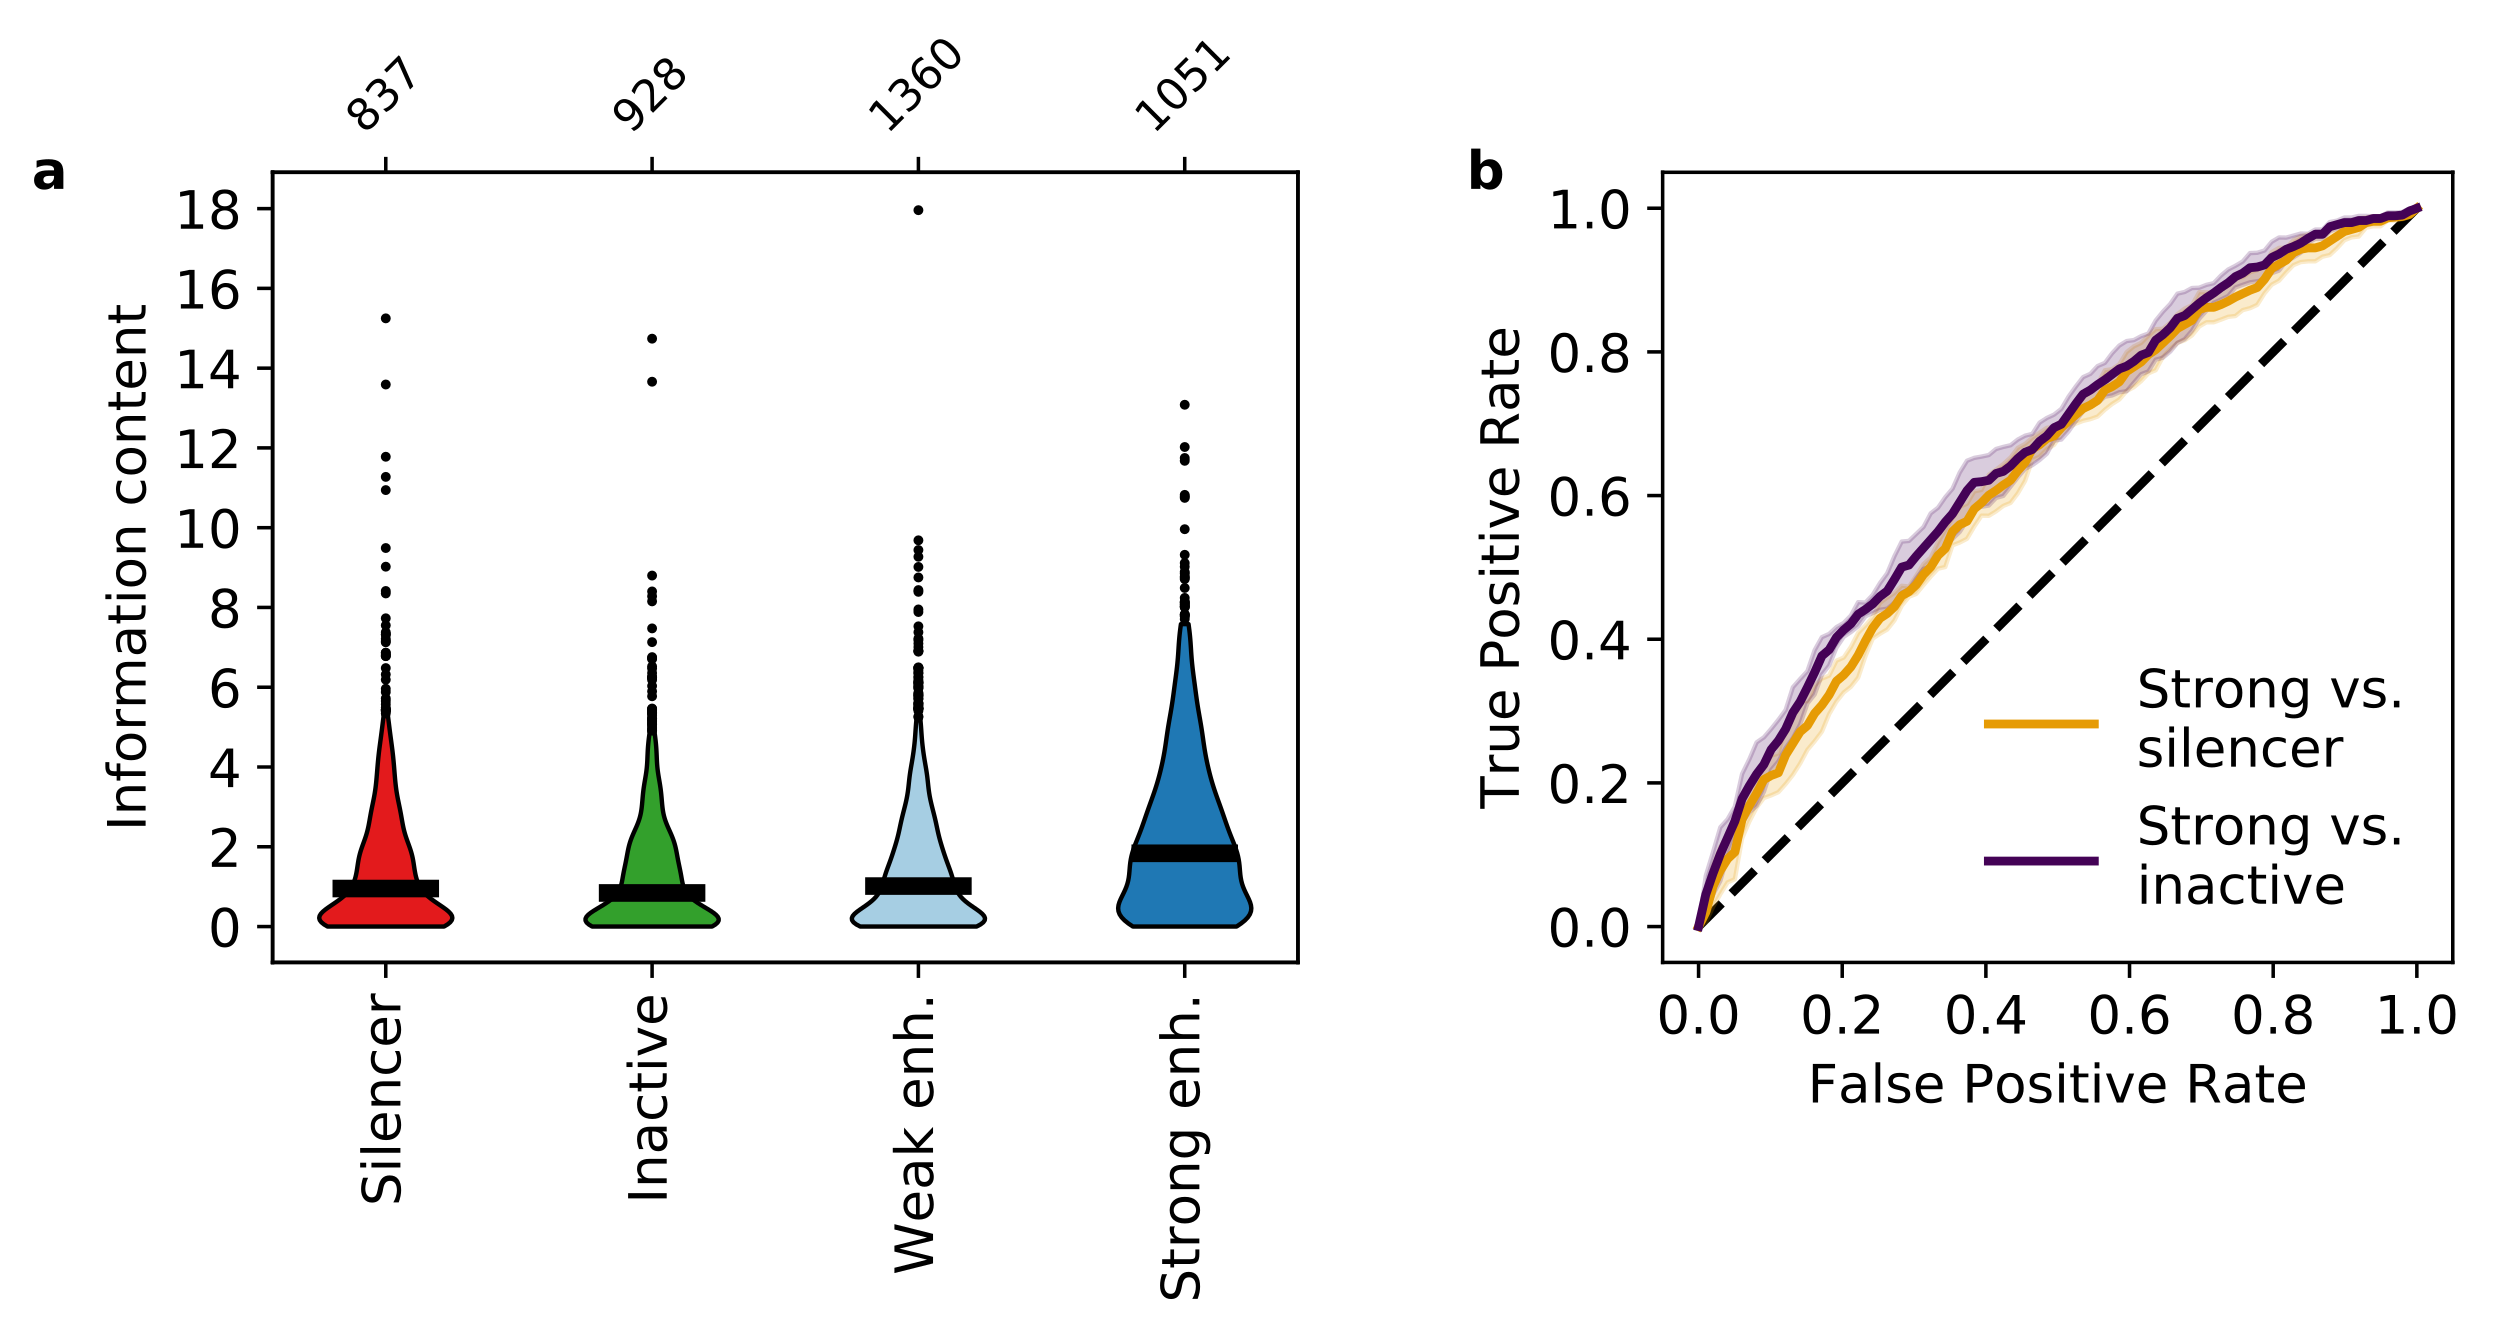 <?xml version="1.0" encoding="utf-8" standalone="no"?>
<!DOCTYPE svg PUBLIC "-//W3C//DTD SVG 1.1//EN"
  "http://www.w3.org/Graphics/SVG/1.1/DTD/svg11.dtd">
<!-- Created with matplotlib (https://matplotlib.org/) -->
<svg height="302.264pt" version="1.1" viewBox="0 0 566.328 302.264" width="566.328pt" xmlns="http://www.w3.org/2000/svg" xmlns:xlink="http://www.w3.org/1999/xlink">
 <defs>
  <style type="text/css">
*{stroke-linecap:butt;stroke-linejoin:round;}
  </style>
 </defs>
 <g id="figure_1">
  <g id="patch_1">
   <path d="M 0 302.264 
L 566.328 302.264 
L 566.328 0 
L 0 0 
z
" style="fill:#ffffff;"/>
  </g>
  <g id="axes_1">
   <g id="patch_2">
    <path d="M 61.751 218.025 
L 294.018 218.025 
L 294.018 39.039 
L 61.751 39.039 
z
" style="fill:#ffffff;"/>
   </g>
   <g id="PolyCollection_1">
    <defs>
     <path d="M 100.588 -92.376 
L 74.195 -92.376 
L 73.39 -92.859 
L 72.799 -93.342 
L 72.437 -93.826 
L 72.309 -94.309 
L 72.403 -94.792 
L 72.694 -95.275 
L 73.149 -95.759 
L 73.73 -96.242 
L 74.393 -96.725 
L 75.101 -97.208 
L 75.816 -97.692 
L 76.509 -98.175 
L 77.16 -98.658 
L 77.752 -99.141 
L 78.28 -99.625 
L 78.74 -100.108 
L 79.136 -100.591 
L 79.472 -101.074 
L 79.757 -101.558 
L 79.995 -102.041 
L 80.196 -102.524 
L 80.364 -103.007 
L 80.505 -103.49 
L 80.624 -103.974 
L 80.726 -104.457 
L 80.814 -104.94 
L 80.892 -105.423 
L 80.965 -105.907 
L 81.037 -106.39 
L 81.112 -106.873 
L 81.194 -107.356 
L 81.287 -107.84 
L 81.393 -108.323 
L 81.514 -108.806 
L 81.65 -109.289 
L 81.8 -109.773 
L 81.963 -110.256 
L 82.133 -110.739 
L 82.309 -111.222 
L 82.484 -111.706 
L 82.656 -112.189 
L 82.82 -112.672 
L 82.974 -113.155 
L 83.115 -113.638 
L 83.243 -114.122 
L 83.359 -114.605 
L 83.464 -115.088 
L 83.56 -115.571 
L 83.649 -116.055 
L 83.735 -116.538 
L 83.819 -117.021 
L 83.905 -117.504 
L 83.993 -117.988 
L 84.084 -118.471 
L 84.179 -118.954 
L 84.277 -119.437 
L 84.377 -119.921 
L 84.477 -120.404 
L 84.576 -120.887 
L 84.672 -121.37 
L 84.764 -121.854 
L 84.85 -122.337 
L 84.93 -122.82 
L 85.003 -123.303 
L 85.069 -123.786 
L 85.129 -124.27 
L 85.183 -124.753 
L 85.233 -125.236 
L 85.278 -125.719 
L 85.321 -126.203 
L 85.362 -126.686 
L 85.402 -127.169 
L 85.442 -127.652 
L 85.482 -128.136 
L 85.522 -128.619 
L 85.564 -129.102 
L 85.607 -129.585 
L 85.652 -130.069 
L 85.699 -130.552 
L 85.75 -131.035 
L 85.803 -131.518 
L 85.86 -132.002 
L 85.919 -132.485 
L 85.98 -132.968 
L 86.044 -133.451 
L 86.109 -133.934 
L 86.174 -134.418 
L 86.239 -134.901 
L 86.304 -135.384 
L 86.367 -135.867 
L 86.43 -136.351 
L 86.492 -136.834 
L 86.554 -137.317 
L 86.615 -137.8 
L 86.675 -138.284 
L 86.736 -138.767 
L 86.796 -139.25 
L 86.856 -139.733 
L 86.916 -140.217 
L 87.867 -140.217 
L 87.867 -140.217 
L 87.926 -139.733 
L 87.987 -139.25 
L 88.047 -138.767 
L 88.108 -138.284 
L 88.168 -137.8 
L 88.229 -137.317 
L 88.29 -136.834 
L 88.352 -136.351 
L 88.415 -135.867 
L 88.479 -135.384 
L 88.544 -134.901 
L 88.609 -134.418 
L 88.674 -133.934 
L 88.739 -133.451 
L 88.802 -132.968 
L 88.864 -132.485 
L 88.923 -132.002 
L 88.979 -131.518 
L 89.033 -131.035 
L 89.083 -130.552 
L 89.131 -130.069 
L 89.176 -129.585 
L 89.219 -129.102 
L 89.261 -128.619 
L 89.301 -128.136 
L 89.341 -127.652 
L 89.38 -127.169 
L 89.42 -126.686 
L 89.461 -126.203 
L 89.504 -125.719 
L 89.55 -125.236 
L 89.6 -124.753 
L 89.654 -124.27 
L 89.714 -123.786 
L 89.78 -123.303 
L 89.853 -122.82 
L 89.933 -122.337 
L 90.019 -121.854 
L 90.11 -121.37 
L 90.207 -120.887 
L 90.306 -120.404 
L 90.406 -119.921 
L 90.506 -119.437 
L 90.604 -118.954 
L 90.698 -118.471 
L 90.79 -117.988 
L 90.878 -117.504 
L 90.963 -117.021 
L 91.048 -116.538 
L 91.134 -116.055 
L 91.223 -115.571 
L 91.319 -115.088 
L 91.423 -114.605 
L 91.539 -114.122 
L 91.668 -113.638 
L 91.809 -113.155 
L 91.963 -112.672 
L 92.127 -112.189 
L 92.298 -111.706 
L 92.474 -111.222 
L 92.649 -110.739 
L 92.82 -110.256 
L 92.982 -109.773 
L 93.133 -109.289 
L 93.269 -108.806 
L 93.39 -108.323 
L 93.496 -107.84 
L 93.589 -107.356 
L 93.671 -106.873 
L 93.745 -106.39 
L 93.817 -105.907 
L 93.89 -105.423 
L 93.969 -104.94 
L 94.057 -104.457 
L 94.158 -103.974 
L 94.278 -103.49 
L 94.419 -103.007 
L 94.587 -102.524 
L 94.787 -102.041 
L 95.026 -101.558 
L 95.31 -101.074 
L 95.647 -100.591 
L 96.043 -100.108 
L 96.503 -99.625 
L 97.031 -99.141 
L 97.623 -98.658 
L 98.273 -98.175 
L 98.967 -97.692 
L 99.682 -97.208 
L 100.389 -96.725 
L 101.053 -96.242 
L 101.633 -95.759 
L 102.089 -95.275 
L 102.38 -94.792 
L 102.474 -94.309 
L 102.345 -93.826 
L 101.984 -93.342 
L 101.392 -92.859 
L 100.588 -92.376 
z
" id="m5f5875f8ec" style="stroke:#000000;"/>
    </defs>
    <g clip-path="url(#pd057ed8eff)">
     <use style="fill:#e31a1c;stroke:#000000;" x="0" xlink:href="#m5f5875f8ec" y="302.264"/>
    </g>
   </g>
   <g id="PolyCollection_2">
    <defs>
     <path d="M 161.294 -92.375 
L 134.147 -92.375 
L 133.401 -92.822 
L 132.896 -93.268 
L 132.644 -93.714 
L 132.638 -94.16 
L 132.858 -94.607 
L 133.268 -95.053 
L 133.828 -95.499 
L 134.493 -95.945 
L 135.218 -96.392 
L 135.963 -96.838 
L 136.696 -97.284 
L 137.39 -97.73 
L 138.028 -98.176 
L 138.597 -98.623 
L 139.093 -99.069 
L 139.515 -99.515 
L 139.867 -99.961 
L 140.153 -100.408 
L 140.381 -100.854 
L 140.562 -101.3 
L 140.704 -101.746 
L 140.818 -102.193 
L 140.912 -102.639 
L 140.995 -103.085 
L 141.073 -103.531 
L 141.152 -103.978 
L 141.233 -104.424 
L 141.319 -104.87 
L 141.41 -105.316 
L 141.502 -105.763 
L 141.596 -106.209 
L 141.689 -106.655 
L 141.779 -107.101 
L 141.866 -107.547 
L 141.95 -107.994 
L 142.032 -108.44 
L 142.114 -108.886 
L 142.199 -109.332 
L 142.288 -109.779 
L 142.386 -110.225 
L 142.495 -110.671 
L 142.617 -111.117 
L 142.754 -111.564 
L 142.905 -112.01 
L 143.072 -112.456 
L 143.251 -112.902 
L 143.44 -113.349 
L 143.637 -113.795 
L 143.837 -114.241 
L 144.037 -114.687 
L 144.232 -115.133 
L 144.417 -115.58 
L 144.59 -116.026 
L 144.748 -116.472 
L 144.889 -116.918 
L 145.012 -117.365 
L 145.118 -117.811 
L 145.207 -118.257 
L 145.282 -118.703 
L 145.344 -119.15 
L 145.397 -119.596 
L 145.442 -120.042 
L 145.483 -120.488 
L 145.522 -120.935 
L 145.56 -121.381 
L 145.599 -121.827 
L 145.642 -122.273 
L 145.689 -122.72 
L 145.741 -123.166 
L 145.798 -123.612 
L 145.861 -124.058 
L 145.93 -124.504 
L 146.003 -124.951 
L 146.078 -125.397 
L 146.155 -125.843 
L 146.231 -126.289 
L 146.304 -126.736 
L 146.372 -127.182 
L 146.434 -127.628 
L 146.488 -128.074 
L 146.534 -128.521 
L 146.572 -128.967 
L 146.603 -129.413 
L 146.629 -129.859 
L 146.65 -130.306 
L 146.669 -130.752 
L 146.688 -131.198 
L 146.708 -131.644 
L 146.73 -132.091 
L 146.757 -132.537 
L 146.787 -132.983 
L 146.823 -133.429 
L 146.864 -133.875 
L 146.909 -134.322 
L 146.958 -134.768 
L 147.012 -135.214 
L 147.069 -135.66 
L 147.128 -136.107 
L 147.189 -136.553 
L 148.252 -136.553 
L 148.252 -136.553 
L 148.313 -136.107 
L 148.372 -135.66 
L 148.429 -135.214 
L 148.482 -134.768 
L 148.532 -134.322 
L 148.577 -133.875 
L 148.618 -133.429 
L 148.653 -132.983 
L 148.684 -132.537 
L 148.71 -132.091 
L 148.733 -131.644 
L 148.753 -131.198 
L 148.772 -130.752 
L 148.791 -130.306 
L 148.812 -129.859 
L 148.837 -129.413 
L 148.869 -128.967 
L 148.907 -128.521 
L 148.953 -128.074 
L 149.007 -127.628 
L 149.069 -127.182 
L 149.137 -126.736 
L 149.21 -126.289 
L 149.286 -125.843 
L 149.363 -125.397 
L 149.438 -124.951 
L 149.511 -124.504 
L 149.579 -124.058 
L 149.643 -123.612 
L 149.7 -123.166 
L 149.752 -122.72 
L 149.799 -122.273 
L 149.841 -121.827 
L 149.881 -121.381 
L 149.919 -120.935 
L 149.958 -120.488 
L 149.998 -120.042 
L 150.044 -119.596 
L 150.097 -119.15 
L 150.159 -118.703 
L 150.234 -118.257 
L 150.323 -117.811 
L 150.428 -117.365 
L 150.552 -116.918 
L 150.692 -116.472 
L 150.85 -116.026 
L 151.024 -115.58 
L 151.209 -115.133 
L 151.404 -114.687 
L 151.604 -114.241 
L 151.804 -113.795 
L 152.001 -113.349 
L 152.19 -112.902 
L 152.369 -112.456 
L 152.535 -112.01 
L 152.687 -111.564 
L 152.823 -111.117 
L 152.946 -110.671 
L 153.055 -110.225 
L 153.152 -109.779 
L 153.242 -109.332 
L 153.326 -108.886 
L 153.408 -108.44 
L 153.49 -107.994 
L 153.574 -107.547 
L 153.661 -107.101 
L 153.752 -106.655 
L 153.845 -106.209 
L 153.938 -105.763 
L 154.031 -105.316 
L 154.121 -104.87 
L 154.207 -104.424 
L 154.289 -103.978 
L 154.368 -103.531 
L 154.446 -103.085 
L 154.529 -102.639 
L 154.623 -102.193 
L 154.737 -101.746 
L 154.879 -101.3 
L 155.059 -100.854 
L 155.288 -100.408 
L 155.574 -99.961 
L 155.925 -99.515 
L 156.347 -99.069 
L 156.843 -98.623 
L 157.413 -98.176 
L 158.05 -97.73 
L 158.745 -97.284 
L 159.478 -96.838 
L 160.223 -96.392 
L 160.948 -95.945 
L 161.613 -95.499 
L 162.173 -95.053 
L 162.583 -94.607 
L 162.803 -94.16 
L 162.797 -93.714 
L 162.545 -93.268 
L 162.04 -92.822 
L 161.294 -92.375 
z
" id="mf772bf3820" style="stroke:#000000;"/>
    </defs>
    <g clip-path="url(#pd057ed8eff)">
     <use style="fill:#33a02c;stroke:#000000;" x="0" xlink:href="#mf772bf3820" y="302.264"/>
    </g>
   </g>
   <g id="PolyCollection_3">
    <defs>
     <path d="M 221.229 -92.374 
L 194.87 -92.374 
L 193.976 -92.852 
L 193.353 -93.329 
L 193.02 -93.806 
L 192.967 -94.283 
L 193.165 -94.76 
L 193.57 -95.237 
L 194.125 -95.714 
L 194.774 -96.191 
L 195.466 -96.668 
L 196.156 -97.145 
L 196.81 -97.622 
L 197.407 -98.099 
L 197.933 -98.576 
L 198.386 -99.053 
L 198.766 -99.53 
L 199.082 -100.007 
L 199.342 -100.484 
L 199.556 -100.962 
L 199.736 -101.439 
L 199.891 -101.916 
L 200.033 -102.393 
L 200.169 -102.87 
L 200.306 -103.347 
L 200.449 -103.824 
L 200.599 -104.301 
L 200.758 -104.778 
L 200.925 -105.255 
L 201.098 -105.732 
L 201.274 -106.209 
L 201.45 -106.686 
L 201.624 -107.163 
L 201.795 -107.64 
L 201.961 -108.117 
L 202.123 -108.595 
L 202.281 -109.072 
L 202.435 -109.549 
L 202.587 -110.026 
L 202.736 -110.503 
L 202.881 -110.98 
L 203.022 -111.457 
L 203.158 -111.934 
L 203.287 -112.411 
L 203.41 -112.888 
L 203.525 -113.365 
L 203.634 -113.842 
L 203.739 -114.319 
L 203.84 -114.796 
L 203.942 -115.273 
L 204.044 -115.75 
L 204.15 -116.227 
L 204.26 -116.705 
L 204.373 -117.182 
L 204.491 -117.659 
L 204.611 -118.136 
L 204.733 -118.613 
L 204.855 -119.09 
L 204.975 -119.567 
L 205.092 -120.044 
L 205.205 -120.521 
L 205.311 -120.998 
L 205.409 -121.475 
L 205.5 -121.952 
L 205.581 -122.429 
L 205.654 -122.906 
L 205.718 -123.383 
L 205.776 -123.86 
L 205.829 -124.337 
L 205.88 -124.815 
L 205.93 -125.292 
L 205.982 -125.769 
L 206.039 -126.246 
L 206.101 -126.723 
L 206.169 -127.2 
L 206.242 -127.677 
L 206.32 -128.154 
L 206.401 -128.631 
L 206.483 -129.108 
L 206.566 -129.585 
L 206.646 -130.062 
L 206.725 -130.539 
L 206.799 -131.016 
L 206.871 -131.493 
L 206.938 -131.97 
L 207.001 -132.447 
L 207.061 -132.925 
L 207.116 -133.402 
L 207.168 -133.879 
L 207.215 -134.356 
L 207.257 -134.833 
L 207.296 -135.31 
L 207.332 -135.787 
L 207.365 -136.264 
L 207.398 -136.741 
L 207.431 -137.218 
L 207.465 -137.695 
L 207.502 -138.172 
L 207.543 -138.649 
L 207.588 -139.126 
L 207.635 -139.603 
L 208.464 -139.603 
L 208.464 -139.603 
L 208.511 -139.126 
L 208.556 -138.649 
L 208.597 -138.172 
L 208.634 -137.695 
L 208.668 -137.218 
L 208.701 -136.741 
L 208.733 -136.264 
L 208.767 -135.787 
L 208.802 -135.31 
L 208.841 -134.833 
L 208.884 -134.356 
L 208.931 -133.879 
L 208.982 -133.402 
L 209.038 -132.925 
L 209.097 -132.447 
L 209.161 -131.97 
L 209.228 -131.493 
L 209.3 -131.016 
L 209.374 -130.539 
L 209.452 -130.062 
L 209.533 -129.585 
L 209.615 -129.108 
L 209.698 -128.631 
L 209.779 -128.154 
L 209.857 -127.677 
L 209.93 -127.2 
L 209.998 -126.723 
L 210.06 -126.246 
L 210.116 -125.769 
L 210.169 -125.292 
L 210.219 -124.815 
L 210.27 -124.337 
L 210.323 -123.86 
L 210.38 -123.383 
L 210.445 -122.906 
L 210.518 -122.429 
L 210.599 -121.952 
L 210.69 -121.475 
L 210.788 -120.998 
L 210.894 -120.521 
L 211.007 -120.044 
L 211.124 -119.567 
L 211.244 -119.09 
L 211.366 -118.613 
L 211.488 -118.136 
L 211.608 -117.659 
L 211.726 -117.182 
L 211.839 -116.705 
L 211.949 -116.227 
L 212.055 -115.75 
L 212.157 -115.273 
L 212.259 -114.796 
L 212.36 -114.319 
L 212.465 -113.842 
L 212.574 -113.365 
L 212.689 -112.888 
L 212.812 -112.411 
L 212.941 -111.934 
L 213.077 -111.457 
L 213.218 -110.98 
L 213.363 -110.503 
L 213.512 -110.026 
L 213.664 -109.549 
L 213.818 -109.072 
L 213.976 -108.595 
L 214.138 -108.117 
L 214.304 -107.64 
L 214.475 -107.163 
L 214.649 -106.686 
L 214.825 -106.209 
L 215.001 -105.732 
L 215.174 -105.255 
L 215.341 -104.778 
L 215.5 -104.301 
L 215.65 -103.824 
L 215.793 -103.347 
L 215.93 -102.87 
L 216.066 -102.393 
L 216.207 -101.916 
L 216.363 -101.439 
L 216.543 -100.962 
L 216.757 -100.484 
L 217.017 -100.007 
L 217.333 -99.53 
L 217.713 -99.053 
L 218.166 -98.576 
L 218.692 -98.099 
L 219.289 -97.622 
L 219.943 -97.145 
L 220.633 -96.668 
L 221.324 -96.191 
L 221.974 -95.714 
L 222.529 -95.237 
L 222.933 -94.76 
L 223.132 -94.283 
L 223.079 -93.806 
L 222.745 -93.329 
L 222.123 -92.852 
L 221.229 -92.374 
z
" id="m48ffe0ef9e" style="stroke:#000000;"/>
    </defs>
    <g clip-path="url(#pd057ed8eff)">
     <use style="fill:#a6cee3;stroke:#000000;" x="0" xlink:href="#m48ffe0ef9e" y="302.264"/>
    </g>
   </g>
   <g id="PolyCollection_4">
    <defs>
     <path d="M 280.122 -92.376 
L 256.635 -92.376 
L 255.612 -93.068 
L 254.755 -93.76 
L 254.09 -94.452 
L 253.629 -95.144 
L 253.37 -95.836 
L 253.296 -96.528 
L 253.38 -97.22 
L 253.585 -97.912 
L 253.874 -98.604 
L 254.207 -99.296 
L 254.549 -99.988 
L 254.872 -100.68 
L 255.156 -101.372 
L 255.389 -102.064 
L 255.568 -102.756 
L 255.697 -103.448 
L 255.787 -104.14 
L 255.852 -104.832 
L 255.908 -105.524 
L 255.969 -106.216 
L 256.05 -106.908 
L 256.16 -107.6 
L 256.304 -108.292 
L 256.484 -108.984 
L 256.698 -109.676 
L 256.938 -110.368 
L 257.199 -111.06 
L 257.471 -111.752 
L 257.747 -112.444 
L 258.021 -113.136 
L 258.288 -113.828 
L 258.547 -114.52 
L 258.797 -115.212 
L 259.041 -115.904 
L 259.28 -116.596 
L 259.518 -117.288 
L 259.757 -117.98 
L 259.999 -118.672 
L 260.244 -119.364 
L 260.492 -120.056 
L 260.742 -120.748 
L 260.99 -121.44 
L 261.236 -122.132 
L 261.475 -122.824 
L 261.706 -123.516 
L 261.928 -124.208 
L 262.14 -124.9 
L 262.341 -125.592 
L 262.532 -126.284 
L 262.714 -126.976 
L 262.887 -127.668 
L 263.052 -128.36 
L 263.21 -129.052 
L 263.359 -129.744 
L 263.5 -130.436 
L 263.633 -131.128 
L 263.757 -131.82 
L 263.873 -132.512 
L 263.981 -133.204 
L 264.084 -133.896 
L 264.183 -134.588 
L 264.281 -135.28 
L 264.381 -135.972 
L 264.484 -136.664 
L 264.591 -137.356 
L 264.704 -138.048 
L 264.821 -138.74 
L 264.941 -139.432 
L 265.063 -140.124 
L 265.184 -140.816 
L 265.302 -141.508 
L 265.416 -142.2 
L 265.524 -142.892 
L 265.628 -143.584 
L 265.726 -144.276 
L 265.821 -144.968 
L 265.913 -145.66 
L 266.005 -146.352 
L 266.096 -147.044 
L 266.189 -147.736 
L 266.281 -148.428 
L 266.373 -149.12 
L 266.463 -149.812 
L 266.549 -150.504 
L 266.63 -151.196 
L 266.703 -151.888 
L 266.769 -152.58 
L 266.828 -153.272 
L 266.88 -153.964 
L 266.927 -154.656 
L 266.971 -155.348 
L 267.016 -156.04 
L 267.064 -156.732 
L 267.119 -157.424 
L 267.181 -158.116 
L 267.252 -158.808 
L 267.333 -159.5 
L 267.422 -160.192 
L 267.518 -160.884 
L 269.239 -160.884 
L 269.239 -160.884 
L 269.334 -160.192 
L 269.424 -159.5 
L 269.505 -158.808 
L 269.576 -158.116 
L 269.638 -157.424 
L 269.693 -156.732 
L 269.741 -156.04 
L 269.786 -155.348 
L 269.83 -154.656 
L 269.877 -153.964 
L 269.929 -153.272 
L 269.988 -152.58 
L 270.054 -151.888 
L 270.127 -151.196 
L 270.208 -150.504 
L 270.294 -149.812 
L 270.384 -149.12 
L 270.476 -148.428 
L 270.568 -147.736 
L 270.661 -147.044 
L 270.752 -146.352 
L 270.844 -145.66 
L 270.936 -144.968 
L 271.031 -144.276 
L 271.129 -143.584 
L 271.233 -142.892 
L 271.341 -142.2 
L 271.455 -141.508 
L 271.573 -140.816 
L 271.694 -140.124 
L 271.816 -139.432 
L 271.936 -138.74 
L 272.053 -138.048 
L 272.166 -137.356 
L 272.273 -136.664 
L 272.376 -135.972 
L 272.476 -135.28 
L 272.574 -134.588 
L 272.673 -133.896 
L 272.776 -133.204 
L 272.884 -132.512 
L 273 -131.82 
L 273.124 -131.128 
L 273.257 -130.436 
L 273.398 -129.744 
L 273.547 -129.052 
L 273.705 -128.36 
L 273.87 -127.668 
L 274.043 -126.976 
L 274.225 -126.284 
L 274.416 -125.592 
L 274.617 -124.9 
L 274.829 -124.208 
L 275.051 -123.516 
L 275.282 -122.824 
L 275.521 -122.132 
L 275.767 -121.44 
L 276.015 -120.748 
L 276.265 -120.056 
L 276.513 -119.364 
L 276.758 -118.672 
L 277 -117.98 
L 277.239 -117.288 
L 277.477 -116.596 
L 277.716 -115.904 
L 277.96 -115.212 
L 278.21 -114.52 
L 278.469 -113.828 
L 278.736 -113.136 
L 279.01 -112.444 
L 279.286 -111.752 
L 279.558 -111.06 
L 279.819 -110.368 
L 280.059 -109.676 
L 280.273 -108.984 
L 280.453 -108.292 
L 280.597 -107.6 
L 280.707 -106.908 
L 280.788 -106.216 
L 280.849 -105.524 
L 280.905 -104.832 
L 280.97 -104.14 
L 281.06 -103.448 
L 281.189 -102.756 
L 281.368 -102.064 
L 281.601 -101.372 
L 281.885 -100.68 
L 282.208 -99.988 
L 282.55 -99.296 
L 282.883 -98.604 
L 283.172 -97.912 
L 283.377 -97.22 
L 283.461 -96.528 
L 283.387 -95.836 
L 283.128 -95.144 
L 282.667 -94.452 
L 282.002 -93.76 
L 281.145 -93.068 
L 280.122 -92.376 
z
" id="ma247cd7b64" style="stroke:#000000;"/>
    </defs>
    <g clip-path="url(#pd057ed8eff)">
     <use style="fill:#1f78b4;stroke:#000000;" x="0" xlink:href="#ma247cd7b64" y="302.264"/>
    </g>
   </g>
   <g id="PathCollection_1">
    <defs>
     <path d="M 0 0.625 
C 0.166 0.625 0.325 0.559 0.442 0.442 
C 0.559 0.325 0.625 0.166 0.625 0 
C 0.625 -0.166 0.559 -0.325 0.442 -0.442 
C 0.325 -0.559 0.166 -0.625 0 -0.625 
C -0.166 -0.625 -0.325 -0.559 -0.442 -0.442 
C -0.559 -0.325 -0.625 -0.166 -0.625 0 
C -0.625 0.166 -0.559 0.325 -0.442 0.442 
C -0.325 0.559 -0.166 0.625 0 0.625 
z
" id="m33875d5c6e" style="stroke:#000000;"/>
    </defs>
    <g clip-path="url(#pd057ed8eff)">
     <use style="stroke:#000000;" x="87.391" xlink:href="#m33875d5c6e" y="128.372"/>
     <use style="stroke:#000000;" x="87.391" xlink:href="#m33875d5c6e" y="160.984"/>
     <use style="stroke:#000000;" x="87.391" xlink:href="#m33875d5c6e" y="144.716"/>
     <use style="stroke:#000000;" x="87.391" xlink:href="#m33875d5c6e" y="159.545"/>
     <use style="stroke:#000000;" x="87.391" xlink:href="#m33875d5c6e" y="158.192"/>
     <use style="stroke:#000000;" x="87.391" xlink:href="#m33875d5c6e" y="133.876"/>
     <use style="stroke:#000000;" x="87.391" xlink:href="#m33875d5c6e" y="161.624"/>
     <use style="stroke:#000000;" x="87.391" xlink:href="#m33875d5c6e" y="72.115"/>
     <use style="stroke:#000000;" x="87.391" xlink:href="#m33875d5c6e" y="134.432"/>
     <use style="stroke:#000000;" x="87.391" xlink:href="#m33875d5c6e" y="160.837"/>
     <use style="stroke:#000000;" x="87.391" xlink:href="#m33875d5c6e" y="148.639"/>
     <use style="stroke:#000000;" x="87.391" xlink:href="#m33875d5c6e" y="103.468"/>
     <use style="stroke:#000000;" x="87.391" xlink:href="#m33875d5c6e" y="108.028"/>
     <use style="stroke:#000000;" x="87.391" xlink:href="#m33875d5c6e" y="140.06"/>
     <use style="stroke:#000000;" x="87.391" xlink:href="#m33875d5c6e" y="160.309"/>
     <use style="stroke:#000000;" x="87.391" xlink:href="#m33875d5c6e" y="158.803"/>
     <use style="stroke:#000000;" x="87.391" xlink:href="#m33875d5c6e" y="143.689"/>
     <use style="stroke:#000000;" x="87.391" xlink:href="#m33875d5c6e" y="151.338"/>
     <use style="stroke:#000000;" x="87.391" xlink:href="#m33875d5c6e" y="145.501"/>
     <use style="stroke:#000000;" x="87.391" xlink:href="#m33875d5c6e" y="141.662"/>
     <use style="stroke:#000000;" x="87.391" xlink:href="#m33875d5c6e" y="147.846"/>
     <use style="stroke:#000000;" x="87.391" xlink:href="#m33875d5c6e" y="145.241"/>
     <use style="stroke:#000000;" x="87.391" xlink:href="#m33875d5c6e" y="124.145"/>
     <use style="stroke:#000000;" x="87.391" xlink:href="#m33875d5c6e" y="156.779"/>
     <use style="stroke:#000000;" x="87.391" xlink:href="#m33875d5c6e" y="143.789"/>
     <use style="stroke:#000000;" x="87.391" xlink:href="#m33875d5c6e" y="153.975"/>
     <use style="stroke:#000000;" x="87.391" xlink:href="#m33875d5c6e" y="148.336"/>
     <use style="stroke:#000000;" x="87.391" xlink:href="#m33875d5c6e" y="143.22"/>
     <use style="stroke:#000000;" x="87.391" xlink:href="#m33875d5c6e" y="87.103"/>
     <use style="stroke:#000000;" x="87.391" xlink:href="#m33875d5c6e" y="160.786"/>
     <use style="stroke:#000000;" x="87.391" xlink:href="#m33875d5c6e" y="111.019"/>
     <use style="stroke:#000000;" x="87.391" xlink:href="#m33875d5c6e" y="160.707"/>
     <use style="stroke:#000000;" x="87.391" xlink:href="#m33875d5c6e" y="148.606"/>
     <use style="stroke:#000000;" x="87.391" xlink:href="#m33875d5c6e" y="147.901"/>
     <use style="stroke:#000000;" x="87.391" xlink:href="#m33875d5c6e" y="152.789"/>
     <use style="stroke:#000000;" x="87.391" xlink:href="#m33875d5c6e" y="161.105"/>
     <use style="stroke:#000000;" x="87.391" xlink:href="#m33875d5c6e" y="156.022"/>
    </g>
   </g>
   <g id="PathCollection_2">
    <g clip-path="url(#pd057ed8eff)">
     <use style="stroke:#000000;" x="147.72" xlink:href="#m33875d5c6e" y="130.382"/>
     <use style="stroke:#000000;" x="147.72" xlink:href="#m33875d5c6e" y="161.51"/>
     <use style="stroke:#000000;" x="147.72" xlink:href="#m33875d5c6e" y="164.129"/>
     <use style="stroke:#000000;" x="147.72" xlink:href="#m33875d5c6e" y="162.095"/>
     <use style="stroke:#000000;" x="147.72" xlink:href="#m33875d5c6e" y="157.727"/>
     <use style="stroke:#000000;" x="147.72" xlink:href="#m33875d5c6e" y="142.35"/>
     <use style="stroke:#000000;" x="147.72" xlink:href="#m33875d5c6e" y="156.616"/>
     <use style="stroke:#000000;" x="147.72" xlink:href="#m33875d5c6e" y="165.133"/>
     <use style="stroke:#000000;" x="147.72" xlink:href="#m33875d5c6e" y="152.47"/>
     <use style="stroke:#000000;" x="147.72" xlink:href="#m33875d5c6e" y="160.705"/>
     <use style="stroke:#000000;" x="147.72" xlink:href="#m33875d5c6e" y="150.953"/>
     <use style="stroke:#000000;" x="147.72" xlink:href="#m33875d5c6e" y="160.894"/>
     <use style="stroke:#000000;" x="147.72" xlink:href="#m33875d5c6e" y="153.425"/>
     <use style="stroke:#000000;" x="147.72" xlink:href="#m33875d5c6e" y="148.857"/>
     <use style="stroke:#000000;" x="147.72" xlink:href="#m33875d5c6e" y="163.218"/>
     <use style="stroke:#000000;" x="147.72" xlink:href="#m33875d5c6e" y="145.462"/>
     <use style="stroke:#000000;" x="147.72" xlink:href="#m33875d5c6e" y="154.025"/>
     <use style="stroke:#000000;" x="147.72" xlink:href="#m33875d5c6e" y="151.451"/>
     <use style="stroke:#000000;" x="147.72" xlink:href="#m33875d5c6e" y="163.802"/>
     <use style="stroke:#000000;" x="147.72" xlink:href="#m33875d5c6e" y="86.471"/>
     <use style="stroke:#000000;" x="147.72" xlink:href="#m33875d5c6e" y="133.982"/>
     <use style="stroke:#000000;" x="147.72" xlink:href="#m33875d5c6e" y="153.53"/>
     <use style="stroke:#000000;" x="147.72" xlink:href="#m33875d5c6e" y="161.54"/>
     <use style="stroke:#000000;" x="147.72" xlink:href="#m33875d5c6e" y="135.078"/>
     <use style="stroke:#000000;" x="147.72" xlink:href="#m33875d5c6e" y="149.295"/>
     <use style="stroke:#000000;" x="147.72" xlink:href="#m33875d5c6e" y="160.503"/>
     <use style="stroke:#000000;" x="147.72" xlink:href="#m33875d5c6e" y="76.722"/>
     <use style="stroke:#000000;" x="147.72" xlink:href="#m33875d5c6e" y="164.139"/>
     <use style="stroke:#000000;" x="147.72" xlink:href="#m33875d5c6e" y="162.846"/>
     <use style="stroke:#000000;" x="147.72" xlink:href="#m33875d5c6e" y="149.071"/>
     <use style="stroke:#000000;" x="147.72" xlink:href="#m33875d5c6e" y="162.82"/>
     <use style="stroke:#000000;" x="147.72" xlink:href="#m33875d5c6e" y="155.395"/>
     <use style="stroke:#000000;" x="147.72" xlink:href="#m33875d5c6e" y="136.227"/>
     <use style="stroke:#000000;" x="147.72" xlink:href="#m33875d5c6e" y="153.351"/>
     <use style="stroke:#000000;" x="147.72" xlink:href="#m33875d5c6e" y="165.49"/>
     <use style="stroke:#000000;" x="147.72" xlink:href="#m33875d5c6e" y="163.44"/>
     <use style="stroke:#000000;" x="147.72" xlink:href="#m33875d5c6e" y="161.439"/>
     <use style="stroke:#000000;" x="147.72" xlink:href="#m33875d5c6e" y="162.805"/>
     <use style="stroke:#000000;" x="147.72" xlink:href="#m33875d5c6e" y="160.642"/>
     <use style="stroke:#000000;" x="147.72" xlink:href="#m33875d5c6e" y="164.73"/>
     <use style="stroke:#000000;" x="147.72" xlink:href="#m33875d5c6e" y="165.461"/>
    </g>
   </g>
   <g id="PathCollection_3">
    <g clip-path="url(#pd057ed8eff)">
     <use style="stroke:#000000;" x="208.049" xlink:href="#m33875d5c6e" y="155.51"/>
     <use style="stroke:#000000;" x="208.049" xlink:href="#m33875d5c6e" y="156.909"/>
     <use style="stroke:#000000;" x="208.049" xlink:href="#m33875d5c6e" y="147.625"/>
     <use style="stroke:#000000;" x="208.049" xlink:href="#m33875d5c6e" y="160.541"/>
     <use style="stroke:#000000;" x="208.049" xlink:href="#m33875d5c6e" y="145.022"/>
     <use style="stroke:#000000;" x="208.049" xlink:href="#m33875d5c6e" y="158.285"/>
     <use style="stroke:#000000;" x="208.049" xlink:href="#m33875d5c6e" y="160.526"/>
     <use style="stroke:#000000;" x="208.049" xlink:href="#m33875d5c6e" y="151.303"/>
     <use style="stroke:#000000;" x="208.049" xlink:href="#m33875d5c6e" y="159.221"/>
     <use style="stroke:#000000;" x="208.049" xlink:href="#m33875d5c6e" y="162.283"/>
     <use style="stroke:#000000;" x="208.049" xlink:href="#m33875d5c6e" y="130.81"/>
     <use style="stroke:#000000;" x="208.049" xlink:href="#m33875d5c6e" y="151.89"/>
     <use style="stroke:#000000;" x="208.049" xlink:href="#m33875d5c6e" y="155.952"/>
     <use style="stroke:#000000;" x="208.049" xlink:href="#m33875d5c6e" y="152.405"/>
     <use style="stroke:#000000;" x="208.049" xlink:href="#m33875d5c6e" y="158.352"/>
     <use style="stroke:#000000;" x="208.049" xlink:href="#m33875d5c6e" y="126.125"/>
     <use style="stroke:#000000;" x="208.049" xlink:href="#m33875d5c6e" y="154.034"/>
     <use style="stroke:#000000;" x="208.049" xlink:href="#m33875d5c6e" y="133.67"/>
     <use style="stroke:#000000;" x="208.049" xlink:href="#m33875d5c6e" y="151.175"/>
     <use style="stroke:#000000;" x="208.049" xlink:href="#m33875d5c6e" y="160.028"/>
     <use style="stroke:#000000;" x="208.049" xlink:href="#m33875d5c6e" y="145.788"/>
     <use style="stroke:#000000;" x="208.049" xlink:href="#m33875d5c6e" y="155.357"/>
     <use style="stroke:#000000;" x="208.049" xlink:href="#m33875d5c6e" y="151.333"/>
     <use style="stroke:#000000;" x="208.049" xlink:href="#m33875d5c6e" y="153.268"/>
     <use style="stroke:#000000;" x="208.049" xlink:href="#m33875d5c6e" y="160.505"/>
     <use style="stroke:#000000;" x="208.049" xlink:href="#m33875d5c6e" y="157.168"/>
     <use style="stroke:#000000;" x="208.049" xlink:href="#m33875d5c6e" y="154.632"/>
     <use style="stroke:#000000;" x="208.049" xlink:href="#m33875d5c6e" y="154.415"/>
     <use style="stroke:#000000;" x="208.049" xlink:href="#m33875d5c6e" y="144.647"/>
     <use style="stroke:#000000;" x="208.049" xlink:href="#m33875d5c6e" y="159.476"/>
     <use style="stroke:#000000;" x="208.049" xlink:href="#m33875d5c6e" y="155.838"/>
     <use style="stroke:#000000;" x="208.049" xlink:href="#m33875d5c6e" y="154.652"/>
     <use style="stroke:#000000;" x="208.049" xlink:href="#m33875d5c6e" y="138.641"/>
     <use style="stroke:#000000;" x="208.049" xlink:href="#m33875d5c6e" y="161.029"/>
     <use style="stroke:#000000;" x="208.049" xlink:href="#m33875d5c6e" y="147.508"/>
     <use style="stroke:#000000;" x="208.049" xlink:href="#m33875d5c6e" y="122.398"/>
     <use style="stroke:#000000;" x="208.049" xlink:href="#m33875d5c6e" y="47.611"/>
     <use style="stroke:#000000;" x="208.049" xlink:href="#m33875d5c6e" y="160.429"/>
     <use style="stroke:#000000;" x="208.049" xlink:href="#m33875d5c6e" y="134.07"/>
     <use style="stroke:#000000;" x="208.049" xlink:href="#m33875d5c6e" y="157.487"/>
     <use style="stroke:#000000;" x="208.049" xlink:href="#m33875d5c6e" y="159.732"/>
     <use style="stroke:#000000;" x="208.049" xlink:href="#m33875d5c6e" y="157.829"/>
     <use style="stroke:#000000;" x="208.049" xlink:href="#m33875d5c6e" y="157.488"/>
     <use style="stroke:#000000;" x="208.049" xlink:href="#m33875d5c6e" y="153.485"/>
     <use style="stroke:#000000;" x="208.049" xlink:href="#m33875d5c6e" y="159.269"/>
     <use style="stroke:#000000;" x="208.049" xlink:href="#m33875d5c6e" y="124.596"/>
     <use style="stroke:#000000;" x="208.049" xlink:href="#m33875d5c6e" y="154.868"/>
     <use style="stroke:#000000;" x="208.049" xlink:href="#m33875d5c6e" y="160.541"/>
     <use style="stroke:#000000;" x="208.049" xlink:href="#m33875d5c6e" y="162.461"/>
     <use style="stroke:#000000;" x="208.049" xlink:href="#m33875d5c6e" y="143.22"/>
     <use style="stroke:#000000;" x="208.049" xlink:href="#m33875d5c6e" y="151.32"/>
     <use style="stroke:#000000;" x="208.049" xlink:href="#m33875d5c6e" y="141.883"/>
     <use style="stroke:#000000;" x="208.049" xlink:href="#m33875d5c6e" y="147.361"/>
     <use style="stroke:#000000;" x="208.049" xlink:href="#m33875d5c6e" y="138.054"/>
     <use style="stroke:#000000;" x="208.049" xlink:href="#m33875d5c6e" y="146.584"/>
     <use style="stroke:#000000;" x="208.049" xlink:href="#m33875d5c6e" y="128.427"/>
     <use style="stroke:#000000;" x="208.049" xlink:href="#m33875d5c6e" y="152.555"/>
    </g>
   </g>
   <g id="PathCollection_4">
    <g clip-path="url(#pd057ed8eff)">
     <use style="stroke:#000000;" x="268.378" xlink:href="#m33875d5c6e" y="112.786"/>
     <use style="stroke:#000000;" x="268.378" xlink:href="#m33875d5c6e" y="137.41"/>
     <use style="stroke:#000000;" x="268.378" xlink:href="#m33875d5c6e" y="103.748"/>
     <use style="stroke:#000000;" x="268.378" xlink:href="#m33875d5c6e" y="136.843"/>
     <use style="stroke:#000000;" x="268.378" xlink:href="#m33875d5c6e" y="139.645"/>
     <use style="stroke:#000000;" x="268.378" xlink:href="#m33875d5c6e" y="139.42"/>
     <use style="stroke:#000000;" x="268.378" xlink:href="#m33875d5c6e" y="130.576"/>
     <use style="stroke:#000000;" x="268.378" xlink:href="#m33875d5c6e" y="139.2"/>
     <use style="stroke:#000000;" x="268.378" xlink:href="#m33875d5c6e" y="139.164"/>
     <use style="stroke:#000000;" x="268.378" xlink:href="#m33875d5c6e" y="91.69"/>
     <use style="stroke:#000000;" x="268.378" xlink:href="#m33875d5c6e" y="131.191"/>
     <use style="stroke:#000000;" x="268.378" xlink:href="#m33875d5c6e" y="137.588"/>
     <use style="stroke:#000000;" x="268.378" xlink:href="#m33875d5c6e" y="135.445"/>
     <use style="stroke:#000000;" x="268.378" xlink:href="#m33875d5c6e" y="137.384"/>
     <use style="stroke:#000000;" x="268.378" xlink:href="#m33875d5c6e" y="136.558"/>
     <use style="stroke:#000000;" x="268.378" xlink:href="#m33875d5c6e" y="130.866"/>
     <use style="stroke:#000000;" x="268.378" xlink:href="#m33875d5c6e" y="127.544"/>
     <use style="stroke:#000000;" x="268.378" xlink:href="#m33875d5c6e" y="136.426"/>
     <use style="stroke:#000000;" x="268.378" xlink:href="#m33875d5c6e" y="136.28"/>
     <use style="stroke:#000000;" x="268.378" xlink:href="#m33875d5c6e" y="112.102"/>
     <use style="stroke:#000000;" x="268.378" xlink:href="#m33875d5c6e" y="104.39"/>
     <use style="stroke:#000000;" x="268.378" xlink:href="#m33875d5c6e" y="125.681"/>
     <use style="stroke:#000000;" x="268.378" xlink:href="#m33875d5c6e" y="129.936"/>
     <use style="stroke:#000000;" x="268.378" xlink:href="#m33875d5c6e" y="128.383"/>
     <use style="stroke:#000000;" x="268.378" xlink:href="#m33875d5c6e" y="140.256"/>
     <use style="stroke:#000000;" x="268.378" xlink:href="#m33875d5c6e" y="101.261"/>
     <use style="stroke:#000000;" x="268.378" xlink:href="#m33875d5c6e" y="133.193"/>
     <use style="stroke:#000000;" x="268.378" xlink:href="#m33875d5c6e" y="112.484"/>
     <use style="stroke:#000000;" x="268.378" xlink:href="#m33875d5c6e" y="129.541"/>
     <use style="stroke:#000000;" x="268.378" xlink:href="#m33875d5c6e" y="137.055"/>
     <use style="stroke:#000000;" x="268.378" xlink:href="#m33875d5c6e" y="119.881"/>
    </g>
   </g>
   <g id="matplotlib.axis_1">
    <g id="xtick_1">
     <g id="line2d_1">
      <defs>
       <path d="M 0 0 
L 0 3.5 
" id="mf81daddf54" style="stroke:#000000;stroke-width:0.8;"/>
      </defs>
      <g>
       <use style="stroke:#000000;stroke-width:0.8;" x="87.391" xlink:href="#mf81daddf54" y="218.025"/>
      </g>
     </g>
     <g id="text_1">
      <!-- Silencer -->
      <defs>
       <path d="M 53.516 70.516 
L 53.516 60.891 
Q 47.906 63.578 42.922 64.891 
Q 37.938 66.219 33.297 66.219 
Q 25.25 66.219 20.875 63.094 
Q 16.5 59.969 16.5 54.203 
Q 16.5 49.359 19.406 46.891 
Q 22.312 44.438 30.422 42.922 
L 36.375 41.703 
Q 47.406 39.594 52.656 34.297 
Q 57.906 29 57.906 20.125 
Q 57.906 9.516 50.797 4.047 
Q 43.703 -1.422 29.984 -1.422 
Q 24.812 -1.422 18.969 -0.25 
Q 13.141 0.922 6.891 3.219 
L 6.891 13.375 
Q 12.891 10.016 18.656 8.297 
Q 24.422 6.594 29.984 6.594 
Q 38.422 6.594 43.016 9.906 
Q 47.609 13.234 47.609 19.391 
Q 47.609 24.75 44.312 27.781 
Q 41.016 30.812 33.5 32.328 
L 27.484 33.5 
Q 16.453 35.688 11.516 40.375 
Q 6.594 45.062 6.594 53.422 
Q 6.594 63.094 13.406 68.656 
Q 20.219 74.219 32.172 74.219 
Q 37.312 74.219 42.625 73.281 
Q 47.953 72.359 53.516 70.516 
z
" id="DejaVuSans-83"/>
       <path d="M 9.422 54.688 
L 18.406 54.688 
L 18.406 0 
L 9.422 0 
z
M 9.422 75.984 
L 18.406 75.984 
L 18.406 64.594 
L 9.422 64.594 
z
" id="DejaVuSans-105"/>
       <path d="M 9.422 75.984 
L 18.406 75.984 
L 18.406 0 
L 9.422 0 
z
" id="DejaVuSans-108"/>
       <path d="M 56.203 29.594 
L 56.203 25.203 
L 14.891 25.203 
Q 15.484 15.922 20.484 11.062 
Q 25.484 6.203 34.422 6.203 
Q 39.594 6.203 44.453 7.469 
Q 49.312 8.734 54.109 11.281 
L 54.109 2.781 
Q 49.266 0.734 44.188 -0.344 
Q 39.109 -1.422 33.891 -1.422 
Q 20.797 -1.422 13.156 6.188 
Q 5.516 13.812 5.516 26.812 
Q 5.516 40.234 12.766 48.109 
Q 20.016 56 32.328 56 
Q 43.359 56 49.781 48.891 
Q 56.203 41.797 56.203 29.594 
z
M 47.219 32.234 
Q 47.125 39.594 43.094 43.984 
Q 39.062 48.391 32.422 48.391 
Q 24.906 48.391 20.391 44.141 
Q 15.875 39.891 15.188 32.172 
z
" id="DejaVuSans-101"/>
       <path d="M 54.891 33.016 
L 54.891 0 
L 45.906 0 
L 45.906 32.719 
Q 45.906 40.484 42.875 44.328 
Q 39.844 48.188 33.797 48.188 
Q 26.516 48.188 22.312 43.547 
Q 18.109 38.922 18.109 30.906 
L 18.109 0 
L 9.078 0 
L 9.078 54.688 
L 18.109 54.688 
L 18.109 46.188 
Q 21.344 51.125 25.703 53.562 
Q 30.078 56 35.797 56 
Q 45.219 56 50.047 50.172 
Q 54.891 44.344 54.891 33.016 
z
" id="DejaVuSans-110"/>
       <path d="M 48.781 52.594 
L 48.781 44.188 
Q 44.969 46.297 41.141 47.344 
Q 37.312 48.391 33.406 48.391 
Q 24.656 48.391 19.812 42.844 
Q 14.984 37.312 14.984 27.297 
Q 14.984 17.281 19.812 11.734 
Q 24.656 6.203 33.406 6.203 
Q 37.312 6.203 41.141 7.25 
Q 44.969 8.297 48.781 10.406 
L 48.781 2.094 
Q 45.016 0.344 40.984 -0.531 
Q 36.969 -1.422 32.422 -1.422 
Q 20.062 -1.422 12.781 6.344 
Q 5.516 14.109 5.516 27.297 
Q 5.516 40.672 12.859 48.328 
Q 20.219 56 33.016 56 
Q 37.156 56 41.109 55.141 
Q 45.062 54.297 48.781 52.594 
z
" id="DejaVuSans-99"/>
       <path d="M 41.109 46.297 
Q 39.594 47.172 37.812 47.578 
Q 36.031 48 33.891 48 
Q 26.266 48 22.188 43.047 
Q 18.109 38.094 18.109 28.812 
L 18.109 0 
L 9.078 0 
L 9.078 54.688 
L 18.109 54.688 
L 18.109 46.188 
Q 20.953 51.172 25.484 53.578 
Q 30.031 56 36.531 56 
Q 37.453 56 38.578 55.875 
Q 39.703 55.766 41.062 55.516 
z
" id="DejaVuSans-114"/>
      </defs>
      <g transform="translate(90.703 273.215)rotate(-90)scale(0.12 -0.12)">
       <use xlink:href="#DejaVuSans-83"/>
       <use x="63.477" xlink:href="#DejaVuSans-105"/>
       <use x="91.26" xlink:href="#DejaVuSans-108"/>
       <use x="119.043" xlink:href="#DejaVuSans-101"/>
       <use x="180.566" xlink:href="#DejaVuSans-110"/>
       <use x="243.945" xlink:href="#DejaVuSans-99"/>
       <use x="298.926" xlink:href="#DejaVuSans-101"/>
       <use x="360.449" xlink:href="#DejaVuSans-114"/>
      </g>
     </g>
    </g>
    <g id="xtick_2">
     <g id="line2d_2">
      <g>
       <use style="stroke:#000000;stroke-width:0.8;" x="147.72" xlink:href="#mf81daddf54" y="218.025"/>
      </g>
     </g>
     <g id="text_2">
      <!-- Inactive -->
      <defs>
       <path d="M 9.812 72.906 
L 19.672 72.906 
L 19.672 0 
L 9.812 0 
z
" id="DejaVuSans-73"/>
       <path d="M 34.281 27.484 
Q 23.391 27.484 19.188 25 
Q 14.984 22.516 14.984 16.5 
Q 14.984 11.719 18.141 8.906 
Q 21.297 6.109 26.703 6.109 
Q 34.188 6.109 38.703 11.406 
Q 43.219 16.703 43.219 25.484 
L 43.219 27.484 
z
M 52.203 31.203 
L 52.203 0 
L 43.219 0 
L 43.219 8.297 
Q 40.141 3.328 35.547 0.953 
Q 30.953 -1.422 24.312 -1.422 
Q 15.922 -1.422 10.953 3.297 
Q 6 8.016 6 15.922 
Q 6 25.141 12.172 29.828 
Q 18.359 34.516 30.609 34.516 
L 43.219 34.516 
L 43.219 35.406 
Q 43.219 41.609 39.141 45 
Q 35.062 48.391 27.688 48.391 
Q 23 48.391 18.547 47.266 
Q 14.109 46.141 10.016 43.891 
L 10.016 52.203 
Q 14.938 54.109 19.578 55.047 
Q 24.219 56 28.609 56 
Q 40.484 56 46.344 49.844 
Q 52.203 43.703 52.203 31.203 
z
" id="DejaVuSans-97"/>
       <path d="M 18.312 70.219 
L 18.312 54.688 
L 36.812 54.688 
L 36.812 47.703 
L 18.312 47.703 
L 18.312 18.016 
Q 18.312 11.328 20.141 9.422 
Q 21.969 7.516 27.594 7.516 
L 36.812 7.516 
L 36.812 0 
L 27.594 0 
Q 17.188 0 13.234 3.875 
Q 9.281 7.766 9.281 18.016 
L 9.281 47.703 
L 2.688 47.703 
L 2.688 54.688 
L 9.281 54.688 
L 9.281 70.219 
z
" id="DejaVuSans-116"/>
       <path d="M 2.984 54.688 
L 12.5 54.688 
L 29.594 8.797 
L 46.688 54.688 
L 56.203 54.688 
L 35.688 0 
L 23.484 0 
z
" id="DejaVuSans-118"/>
      </defs>
      <g transform="translate(151.032 272.647)rotate(-90)scale(0.12 -0.12)">
       <use xlink:href="#DejaVuSans-73"/>
       <use x="29.492" xlink:href="#DejaVuSans-110"/>
       <use x="92.871" xlink:href="#DejaVuSans-97"/>
       <use x="154.15" xlink:href="#DejaVuSans-99"/>
       <use x="209.131" xlink:href="#DejaVuSans-116"/>
       <use x="248.34" xlink:href="#DejaVuSans-105"/>
       <use x="276.123" xlink:href="#DejaVuSans-118"/>
       <use x="335.303" xlink:href="#DejaVuSans-101"/>
      </g>
     </g>
    </g>
    <g id="xtick_3">
     <g id="line2d_3">
      <g>
       <use style="stroke:#000000;stroke-width:0.8;" x="208.049" xlink:href="#mf81daddf54" y="218.025"/>
      </g>
     </g>
     <g id="text_3">
      <!-- Weak enh. -->
      <defs>
       <path d="M 3.328 72.906 
L 13.281 72.906 
L 28.609 11.281 
L 43.891 72.906 
L 54.984 72.906 
L 70.312 11.281 
L 85.594 72.906 
L 95.609 72.906 
L 77.297 0 
L 64.891 0 
L 49.516 63.281 
L 33.984 0 
L 21.578 0 
z
" id="DejaVuSans-87"/>
       <path d="M 9.078 75.984 
L 18.109 75.984 
L 18.109 31.109 
L 44.922 54.688 
L 56.391 54.688 
L 27.391 29.109 
L 57.625 0 
L 45.906 0 
L 18.109 26.703 
L 18.109 0 
L 9.078 0 
z
" id="DejaVuSans-107"/>
       <path id="DejaVuSans-32"/>
       <path d="M 54.891 33.016 
L 54.891 0 
L 45.906 0 
L 45.906 32.719 
Q 45.906 40.484 42.875 44.328 
Q 39.844 48.188 33.797 48.188 
Q 26.516 48.188 22.312 43.547 
Q 18.109 38.922 18.109 30.906 
L 18.109 0 
L 9.078 0 
L 9.078 75.984 
L 18.109 75.984 
L 18.109 46.188 
Q 21.344 51.125 25.703 53.562 
Q 30.078 56 35.797 56 
Q 45.219 56 50.047 50.172 
Q 54.891 44.344 54.891 33.016 
z
" id="DejaVuSans-104"/>
       <path d="M 10.688 12.406 
L 21 12.406 
L 21 0 
L 10.688 0 
z
" id="DejaVuSans-46"/>
      </defs>
      <g transform="translate(211.361 288.789)rotate(-90)scale(0.12 -0.12)">
       <use xlink:href="#DejaVuSans-87"/>
       <use x="98.799" xlink:href="#DejaVuSans-101"/>
       <use x="160.322" xlink:href="#DejaVuSans-97"/>
       <use x="221.602" xlink:href="#DejaVuSans-107"/>
       <use x="279.512" xlink:href="#DejaVuSans-32"/>
       <use x="311.299" xlink:href="#DejaVuSans-101"/>
       <use x="372.822" xlink:href="#DejaVuSans-110"/>
       <use x="436.201" xlink:href="#DejaVuSans-104"/>
       <use x="499.58" xlink:href="#DejaVuSans-46"/>
      </g>
     </g>
    </g>
    <g id="xtick_4">
     <g id="line2d_4">
      <g>
       <use style="stroke:#000000;stroke-width:0.8;" x="268.378" xlink:href="#mf81daddf54" y="218.025"/>
      </g>
     </g>
     <g id="text_4">
      <!-- Strong enh. -->
      <defs>
       <path d="M 30.609 48.391 
Q 23.391 48.391 19.188 42.75 
Q 14.984 37.109 14.984 27.297 
Q 14.984 17.484 19.156 11.844 
Q 23.344 6.203 30.609 6.203 
Q 37.797 6.203 41.984 11.859 
Q 46.188 17.531 46.188 27.297 
Q 46.188 37.016 41.984 42.703 
Q 37.797 48.391 30.609 48.391 
z
M 30.609 56 
Q 42.328 56 49.016 48.375 
Q 55.719 40.766 55.719 27.297 
Q 55.719 13.875 49.016 6.219 
Q 42.328 -1.422 30.609 -1.422 
Q 18.844 -1.422 12.172 6.219 
Q 5.516 13.875 5.516 27.297 
Q 5.516 40.766 12.172 48.375 
Q 18.844 56 30.609 56 
z
" id="DejaVuSans-111"/>
       <path d="M 45.406 27.984 
Q 45.406 37.75 41.375 43.109 
Q 37.359 48.484 30.078 48.484 
Q 22.859 48.484 18.828 43.109 
Q 14.797 37.75 14.797 27.984 
Q 14.797 18.266 18.828 12.891 
Q 22.859 7.516 30.078 7.516 
Q 37.359 7.516 41.375 12.891 
Q 45.406 18.266 45.406 27.984 
z
M 54.391 6.781 
Q 54.391 -7.172 48.188 -13.984 
Q 42 -20.797 29.203 -20.797 
Q 24.469 -20.797 20.266 -20.094 
Q 16.062 -19.391 12.109 -17.922 
L 12.109 -9.188 
Q 16.062 -11.328 19.922 -12.344 
Q 23.781 -13.375 27.781 -13.375 
Q 36.625 -13.375 41.016 -8.766 
Q 45.406 -4.156 45.406 5.172 
L 45.406 9.625 
Q 42.625 4.781 38.281 2.391 
Q 33.938 0 27.875 0 
Q 17.828 0 11.672 7.656 
Q 5.516 15.328 5.516 27.984 
Q 5.516 40.672 11.672 48.328 
Q 17.828 56 27.875 56 
Q 33.938 56 38.281 53.609 
Q 42.625 51.219 45.406 46.391 
L 45.406 54.688 
L 54.391 54.688 
z
" id="DejaVuSans-103"/>
      </defs>
      <g transform="translate(271.69 295.064)rotate(-90)scale(0.12 -0.12)">
       <use xlink:href="#DejaVuSans-83"/>
       <use x="63.477" xlink:href="#DejaVuSans-116"/>
       <use x="102.686" xlink:href="#DejaVuSans-114"/>
       <use x="143.768" xlink:href="#DejaVuSans-111"/>
       <use x="204.949" xlink:href="#DejaVuSans-110"/>
       <use x="268.328" xlink:href="#DejaVuSans-103"/>
       <use x="331.805" xlink:href="#DejaVuSans-32"/>
       <use x="363.592" xlink:href="#DejaVuSans-101"/>
       <use x="425.115" xlink:href="#DejaVuSans-110"/>
       <use x="488.494" xlink:href="#DejaVuSans-104"/>
       <use x="551.873" xlink:href="#DejaVuSans-46"/>
      </g>
     </g>
    </g>
   </g>
   <g id="matplotlib.axis_2">
    <g id="ytick_1">
     <g id="line2d_5">
      <defs>
       <path d="M 0 0 
L -3.5 0 
" id="mfd7ea293c6" style="stroke:#000000;stroke-width:0.8;"/>
      </defs>
      <g>
       <use style="stroke:#000000;stroke-width:0.8;" x="61.751" xlink:href="#mfd7ea293c6" y="209.89"/>
      </g>
     </g>
     <g id="text_5">
      <!-- 0 -->
      <defs>
       <path d="M 31.781 66.406 
Q 24.172 66.406 20.328 58.906 
Q 16.5 51.422 16.5 36.375 
Q 16.5 21.391 20.328 13.891 
Q 24.172 6.391 31.781 6.391 
Q 39.453 6.391 43.281 13.891 
Q 47.125 21.391 47.125 36.375 
Q 47.125 51.422 43.281 58.906 
Q 39.453 66.406 31.781 66.406 
z
M 31.781 74.219 
Q 44.047 74.219 50.516 64.516 
Q 56.984 54.828 56.984 36.375 
Q 56.984 17.969 50.516 8.266 
Q 44.047 -1.422 31.781 -1.422 
Q 19.531 -1.422 13.062 8.266 
Q 6.594 17.969 6.594 36.375 
Q 6.594 54.828 13.062 64.516 
Q 19.531 74.219 31.781 74.219 
z
" id="DejaVuSans-48"/>
      </defs>
      <g transform="translate(47.116 214.449)scale(0.12 -0.12)">
       <use xlink:href="#DejaVuSans-48"/>
      </g>
     </g>
    </g>
    <g id="ytick_2">
     <g id="line2d_6">
      <g>
       <use style="stroke:#000000;stroke-width:0.8;" x="61.751" xlink:href="#mfd7ea293c6" y="191.819"/>
      </g>
     </g>
     <g id="text_6">
      <!-- 2 -->
      <defs>
       <path d="M 19.188 8.297 
L 53.609 8.297 
L 53.609 0 
L 7.328 0 
L 7.328 8.297 
Q 12.938 14.109 22.625 23.891 
Q 32.328 33.688 34.812 36.531 
Q 39.547 41.844 41.422 45.531 
Q 43.312 49.219 43.312 52.781 
Q 43.312 58.594 39.234 62.25 
Q 35.156 65.922 28.609 65.922 
Q 23.969 65.922 18.812 64.312 
Q 13.672 62.703 7.812 59.422 
L 7.812 69.391 
Q 13.766 71.781 18.938 73 
Q 24.125 74.219 28.422 74.219 
Q 39.75 74.219 46.484 68.547 
Q 53.219 62.891 53.219 53.422 
Q 53.219 48.922 51.531 44.891 
Q 49.859 40.875 45.406 35.406 
Q 44.188 33.984 37.641 27.219 
Q 31.109 20.453 19.188 8.297 
z
" id="DejaVuSans-50"/>
      </defs>
      <g transform="translate(47.116 196.378)scale(0.12 -0.12)">
       <use xlink:href="#DejaVuSans-50"/>
      </g>
     </g>
    </g>
    <g id="ytick_3">
     <g id="line2d_7">
      <g>
       <use style="stroke:#000000;stroke-width:0.8;" x="61.751" xlink:href="#mfd7ea293c6" y="173.749"/>
      </g>
     </g>
     <g id="text_7">
      <!-- 4 -->
      <defs>
       <path d="M 37.797 64.312 
L 12.891 25.391 
L 37.797 25.391 
z
M 35.203 72.906 
L 47.609 72.906 
L 47.609 25.391 
L 58.016 25.391 
L 58.016 17.188 
L 47.609 17.188 
L 47.609 0 
L 37.797 0 
L 37.797 17.188 
L 4.891 17.188 
L 4.891 26.703 
z
" id="DejaVuSans-52"/>
      </defs>
      <g transform="translate(47.116 178.308)scale(0.12 -0.12)">
       <use xlink:href="#DejaVuSans-52"/>
      </g>
     </g>
    </g>
    <g id="ytick_4">
     <g id="line2d_8">
      <g>
       <use style="stroke:#000000;stroke-width:0.8;" x="61.751" xlink:href="#mfd7ea293c6" y="155.679"/>
      </g>
     </g>
     <g id="text_8">
      <!-- 6 -->
      <defs>
       <path d="M 33.016 40.375 
Q 26.375 40.375 22.484 35.828 
Q 18.609 31.297 18.609 23.391 
Q 18.609 15.531 22.484 10.953 
Q 26.375 6.391 33.016 6.391 
Q 39.656 6.391 43.531 10.953 
Q 47.406 15.531 47.406 23.391 
Q 47.406 31.297 43.531 35.828 
Q 39.656 40.375 33.016 40.375 
z
M 52.594 71.297 
L 52.594 62.312 
Q 48.875 64.062 45.094 64.984 
Q 41.312 65.922 37.594 65.922 
Q 27.828 65.922 22.672 59.328 
Q 17.531 52.734 16.797 39.406 
Q 19.672 43.656 24.016 45.922 
Q 28.375 48.188 33.594 48.188 
Q 44.578 48.188 50.953 41.516 
Q 57.328 34.859 57.328 23.391 
Q 57.328 12.156 50.688 5.359 
Q 44.047 -1.422 33.016 -1.422 
Q 20.359 -1.422 13.672 8.266 
Q 6.984 17.969 6.984 36.375 
Q 6.984 53.656 15.188 63.938 
Q 23.391 74.219 37.203 74.219 
Q 40.922 74.219 44.703 73.484 
Q 48.484 72.75 52.594 71.297 
z
" id="DejaVuSans-54"/>
      </defs>
      <g transform="translate(47.116 160.238)scale(0.12 -0.12)">
       <use xlink:href="#DejaVuSans-54"/>
      </g>
     </g>
    </g>
    <g id="ytick_5">
     <g id="line2d_9">
      <g>
       <use style="stroke:#000000;stroke-width:0.8;" x="61.751" xlink:href="#mfd7ea293c6" y="137.608"/>
      </g>
     </g>
     <g id="text_9">
      <!-- 8 -->
      <defs>
       <path d="M 31.781 34.625 
Q 24.75 34.625 20.719 30.859 
Q 16.703 27.094 16.703 20.516 
Q 16.703 13.922 20.719 10.156 
Q 24.75 6.391 31.781 6.391 
Q 38.812 6.391 42.859 10.172 
Q 46.922 13.969 46.922 20.516 
Q 46.922 27.094 42.891 30.859 
Q 38.875 34.625 31.781 34.625 
z
M 21.922 38.812 
Q 15.578 40.375 12.031 44.719 
Q 8.5 49.078 8.5 55.328 
Q 8.5 64.062 14.719 69.141 
Q 20.953 74.219 31.781 74.219 
Q 42.672 74.219 48.875 69.141 
Q 55.078 64.062 55.078 55.328 
Q 55.078 49.078 51.531 44.719 
Q 48 40.375 41.703 38.812 
Q 48.828 37.156 52.797 32.312 
Q 56.781 27.484 56.781 20.516 
Q 56.781 9.906 50.312 4.234 
Q 43.844 -1.422 31.781 -1.422 
Q 19.734 -1.422 13.25 4.234 
Q 6.781 9.906 6.781 20.516 
Q 6.781 27.484 10.781 32.312 
Q 14.797 37.156 21.922 38.812 
z
M 18.312 54.391 
Q 18.312 48.734 21.844 45.562 
Q 25.391 42.391 31.781 42.391 
Q 38.141 42.391 41.719 45.562 
Q 45.312 48.734 45.312 54.391 
Q 45.312 60.062 41.719 63.234 
Q 38.141 66.406 31.781 66.406 
Q 25.391 66.406 21.844 63.234 
Q 18.312 60.062 18.312 54.391 
z
" id="DejaVuSans-56"/>
      </defs>
      <g transform="translate(47.116 142.167)scale(0.12 -0.12)">
       <use xlink:href="#DejaVuSans-56"/>
      </g>
     </g>
    </g>
    <g id="ytick_6">
     <g id="line2d_10">
      <g>
       <use style="stroke:#000000;stroke-width:0.8;" x="61.751" xlink:href="#mfd7ea293c6" y="119.538"/>
      </g>
     </g>
     <g id="text_10">
      <!-- 10 -->
      <defs>
       <path d="M 12.406 8.297 
L 28.516 8.297 
L 28.516 63.922 
L 10.984 60.406 
L 10.984 69.391 
L 28.422 72.906 
L 38.281 72.906 
L 38.281 8.297 
L 54.391 8.297 
L 54.391 0 
L 12.406 0 
z
" id="DejaVuSans-49"/>
      </defs>
      <g transform="translate(39.481 124.097)scale(0.12 -0.12)">
       <use xlink:href="#DejaVuSans-49"/>
       <use x="63.623" xlink:href="#DejaVuSans-48"/>
      </g>
     </g>
    </g>
    <g id="ytick_7">
     <g id="line2d_11">
      <g>
       <use style="stroke:#000000;stroke-width:0.8;" x="61.751" xlink:href="#mfd7ea293c6" y="101.467"/>
      </g>
     </g>
     <g id="text_11">
      <!-- 12 -->
      <g transform="translate(39.481 106.026)scale(0.12 -0.12)">
       <use xlink:href="#DejaVuSans-49"/>
       <use x="63.623" xlink:href="#DejaVuSans-50"/>
      </g>
     </g>
    </g>
    <g id="ytick_8">
     <g id="line2d_12">
      <g>
       <use style="stroke:#000000;stroke-width:0.8;" x="61.751" xlink:href="#mfd7ea293c6" y="83.397"/>
      </g>
     </g>
     <g id="text_12">
      <!-- 14 -->
      <g transform="translate(39.481 87.956)scale(0.12 -0.12)">
       <use xlink:href="#DejaVuSans-49"/>
       <use x="63.623" xlink:href="#DejaVuSans-52"/>
      </g>
     </g>
    </g>
    <g id="ytick_9">
     <g id="line2d_13">
      <g>
       <use style="stroke:#000000;stroke-width:0.8;" x="61.751" xlink:href="#mfd7ea293c6" y="65.327"/>
      </g>
     </g>
     <g id="text_13">
      <!-- 16 -->
      <g transform="translate(39.481 69.886)scale(0.12 -0.12)">
       <use xlink:href="#DejaVuSans-49"/>
       <use x="63.623" xlink:href="#DejaVuSans-54"/>
      </g>
     </g>
    </g>
    <g id="ytick_10">
     <g id="line2d_14">
      <g>
       <use style="stroke:#000000;stroke-width:0.8;" x="61.751" xlink:href="#mfd7ea293c6" y="47.256"/>
      </g>
     </g>
     <g id="text_14">
      <!-- 18 -->
      <g transform="translate(39.481 51.815)scale(0.12 -0.12)">
       <use xlink:href="#DejaVuSans-49"/>
       <use x="63.623" xlink:href="#DejaVuSans-56"/>
      </g>
     </g>
    </g>
    <g id="text_15">
     <!-- Information content -->
     <defs>
      <path d="M 37.109 75.984 
L 37.109 68.5 
L 28.516 68.5 
Q 23.688 68.5 21.797 66.547 
Q 19.922 64.594 19.922 59.516 
L 19.922 54.688 
L 34.719 54.688 
L 34.719 47.703 
L 19.922 47.703 
L 19.922 0 
L 10.891 0 
L 10.891 47.703 
L 2.297 47.703 
L 2.297 54.688 
L 10.891 54.688 
L 10.891 58.5 
Q 10.891 67.625 15.141 71.797 
Q 19.391 75.984 28.609 75.984 
z
" id="DejaVuSans-102"/>
      <path d="M 52 44.188 
Q 55.375 50.25 60.062 53.125 
Q 64.75 56 71.094 56 
Q 79.641 56 84.281 50.016 
Q 88.922 44.047 88.922 33.016 
L 88.922 0 
L 79.891 0 
L 79.891 32.719 
Q 79.891 40.578 77.094 44.375 
Q 74.312 48.188 68.609 48.188 
Q 61.625 48.188 57.562 43.547 
Q 53.516 38.922 53.516 30.906 
L 53.516 0 
L 44.484 0 
L 44.484 32.719 
Q 44.484 40.625 41.703 44.406 
Q 38.922 48.188 33.109 48.188 
Q 26.219 48.188 22.156 43.531 
Q 18.109 38.875 18.109 30.906 
L 18.109 0 
L 9.078 0 
L 9.078 54.688 
L 18.109 54.688 
L 18.109 46.188 
Q 21.188 51.219 25.484 53.609 
Q 29.781 56 35.688 56 
Q 41.656 56 45.828 52.969 
Q 50 49.953 52 44.188 
z
" id="DejaVuSans-109"/>
     </defs>
     <g transform="translate(32.986 188.246)rotate(-90)scale(0.12 -0.12)">
      <use xlink:href="#DejaVuSans-73"/>
      <use x="29.492" xlink:href="#DejaVuSans-110"/>
      <use x="92.871" xlink:href="#DejaVuSans-102"/>
      <use x="128.076" xlink:href="#DejaVuSans-111"/>
      <use x="189.258" xlink:href="#DejaVuSans-114"/>
      <use x="230.355" xlink:href="#DejaVuSans-109"/>
      <use x="327.768" xlink:href="#DejaVuSans-97"/>
      <use x="389.047" xlink:href="#DejaVuSans-116"/>
      <use x="428.256" xlink:href="#DejaVuSans-105"/>
      <use x="456.039" xlink:href="#DejaVuSans-111"/>
      <use x="517.221" xlink:href="#DejaVuSans-110"/>
      <use x="580.6" xlink:href="#DejaVuSans-32"/>
      <use x="612.387" xlink:href="#DejaVuSans-99"/>
      <use x="667.367" xlink:href="#DejaVuSans-111"/>
      <use x="728.549" xlink:href="#DejaVuSans-110"/>
      <use x="791.928" xlink:href="#DejaVuSans-116"/>
      <use x="831.137" xlink:href="#DejaVuSans-101"/>
      <use x="892.66" xlink:href="#DejaVuSans-110"/>
      <use x="956.039" xlink:href="#DejaVuSans-116"/>
     </g>
    </g>
   </g>
   <g id="patch_3">
    <path d="M 61.751 218.025 
L 61.751 39.039 
" style="fill:none;stroke:#000000;stroke-linecap:square;stroke-linejoin:miter;stroke-width:0.8;"/>
   </g>
   <g id="patch_4">
    <path d="M 294.018 218.025 
L 294.018 39.039 
" style="fill:none;stroke:#000000;stroke-linecap:square;stroke-linejoin:miter;stroke-width:0.8;"/>
   </g>
   <g id="patch_5">
    <path d="M 61.751 218.025 
L 294.018 218.025 
" style="fill:none;stroke:#000000;stroke-linecap:square;stroke-linejoin:miter;stroke-width:0.8;"/>
   </g>
   <g id="patch_6">
    <path d="M 61.751 39.039 
L 294.018 39.039 
" style="fill:none;stroke:#000000;stroke-linecap:square;stroke-linejoin:miter;stroke-width:0.8;"/>
   </g>
   <g id="LineCollection_1">
    <path clip-path="url(#pd057ed8eff)" d="M 75.326 201.28 
L 99.457 201.28 
" style="fill:none;stroke:#000000;stroke-width:4;"/>
    <path clip-path="url(#pd057ed8eff)" d="M 135.655 202.285 
L 159.786 202.285 
" style="fill:none;stroke:#000000;stroke-width:4;"/>
    <path clip-path="url(#pd057ed8eff)" d="M 195.984 200.723 
L 220.115 200.723 
" style="fill:none;stroke:#000000;stroke-width:4;"/>
    <path clip-path="url(#pd057ed8eff)" d="M 256.313 193.295 
L 280.444 193.295 
" style="fill:none;stroke:#000000;stroke-width:4;"/>
   </g>
   <g id="text_16">
    <!-- a -->
    <defs>
     <path d="M 32.906 24.609 
Q 27.438 24.609 24.672 22.75 
Q 21.922 20.906 21.922 17.281 
Q 21.922 13.969 24.141 12.078 
Q 26.375 10.203 30.328 10.203 
Q 35.25 10.203 38.625 13.734 
Q 42 17.281 42 22.609 
L 42 24.609 
z
M 59.625 31.203 
L 59.625 0 
L 42 0 
L 42 8.109 
Q 38.484 3.125 34.078 0.844 
Q 29.688 -1.422 23.391 -1.422 
Q 14.891 -1.422 9.594 3.531 
Q 4.297 8.5 4.297 16.406 
Q 4.297 26.031 10.906 30.516 
Q 17.531 35.016 31.688 35.016 
L 42 35.016 
L 42 36.375 
Q 42 40.531 38.719 42.453 
Q 35.453 44.391 28.516 44.391 
Q 22.906 44.391 18.062 43.266 
Q 13.234 42.141 9.078 39.891 
L 9.078 53.219 
Q 14.703 54.594 20.359 55.297 
Q 26.031 56 31.688 56 
Q 46.484 56 53.047 50.172 
Q 59.625 44.344 59.625 31.203 
z
" id="DejaVuSans-Bold-97"/>
    </defs>
    <g transform="translate(7.2 42.788)scale(0.12 -0.12)">
     <use xlink:href="#DejaVuSans-Bold-97"/>
    </g>
   </g>
  </g>
  <g id="axes_2">
   <g id="patch_7">
    <path d="M 376.642 218.025 
L 555.628 218.025 
L 555.628 39.039 
L 376.642 39.039 
z
" style="fill:#ffffff;"/>
   </g>
   <g id="line2d_15">
    <path clip-path="url(#p79fac8e8af)" d="M 384.778 209.89 
L 386.421 208.246 
L 388.065 206.603 
L 389.708 204.959 
L 391.352 203.315 
L 392.996 201.672 
L 394.639 200.028 
L 396.283 198.385 
L 397.926 196.741 
L 399.57 195.097 
L 401.213 193.454 
L 402.857 191.81 
L 404.501 190.167 
L 406.144 188.523 
L 407.788 186.88 
L 409.431 185.236 
L 411.075 183.592 
L 412.718 181.949 
L 414.362 180.305 
L 416.006 178.662 
L 417.649 177.018 
L 419.293 175.374 
L 420.936 173.731 
L 422.58 172.087 
L 424.224 170.444 
L 425.867 168.8 
L 427.511 167.157 
L 429.154 165.513 
L 430.798 163.869 
L 432.441 162.226 
L 434.085 160.582 
L 435.729 158.939 
L 437.372 157.295 
L 439.016 155.651 
L 440.659 154.008 
L 442.303 152.364 
L 443.947 150.721 
L 445.59 149.077 
L 447.234 147.434 
L 448.877 145.79 
L 450.521 144.146 
L 452.164 142.503 
L 453.808 140.859 
L 455.452 139.216 
L 457.095 137.572 
L 458.739 135.929 
L 460.382 134.285 
L 462.026 132.641 
L 463.67 130.998 
L 465.313 129.354 
L 466.957 127.711 
L 468.6 126.067 
L 470.244 124.423 
L 471.887 122.78 
L 473.531 121.136 
L 475.175 119.493 
L 476.818 117.849 
L 478.462 116.206 
L 480.105 114.562 
L 481.749 112.918 
L 483.393 111.275 
L 485.036 109.631 
L 486.68 107.988 
L 488.323 106.344 
L 489.967 104.7 
L 491.61 103.057 
L 493.254 101.413 
L 494.898 99.77 
L 496.541 98.126 
L 498.185 96.483 
L 499.828 94.839 
L 501.472 93.195 
L 503.116 91.552 
L 504.759 89.908 
L 506.403 88.265 
L 508.046 86.621 
L 509.69 84.977 
L 511.333 83.334 
L 512.977 81.69 
L 514.621 80.047 
L 516.264 78.403 
L 517.908 76.76 
L 519.551 75.116 
L 521.195 73.472 
L 522.839 71.829 
L 524.482 70.185 
L 526.126 68.542 
L 527.769 66.898 
L 529.413 65.254 
L 531.056 63.611 
L 532.7 61.967 
L 534.344 60.324 
L 535.987 58.68 
L 537.631 57.037 
L 539.274 55.393 
L 540.918 53.749 
L 542.561 52.106 
L 544.205 50.462 
L 545.849 48.819 
L 547.492 47.175 
" style="fill:none;stroke:#000000;stroke-dasharray:7.4,3.2;stroke-dashoffset:0;stroke-width:2;"/>
   </g>
   <g id="matplotlib.axis_3">
    <g id="xtick_5">
     <g id="line2d_16">
      <g>
       <use style="stroke:#000000;stroke-width:0.8;" x="384.778" xlink:href="#mf81daddf54" y="218.025"/>
      </g>
     </g>
     <g id="text_17">
      <!-- 0.0 -->
      <g transform="translate(375.236 234.144)scale(0.12 -0.12)">
       <use xlink:href="#DejaVuSans-48"/>
       <use x="63.623" xlink:href="#DejaVuSans-46"/>
       <use x="95.41" xlink:href="#DejaVuSans-48"/>
      </g>
     </g>
    </g>
    <g id="xtick_6">
     <g id="line2d_17">
      <g>
       <use style="stroke:#000000;stroke-width:0.8;" x="417.321" xlink:href="#mf81daddf54" y="218.025"/>
      </g>
     </g>
     <g id="text_18">
      <!-- 0.2 -->
      <g transform="translate(407.779 234.144)scale(0.12 -0.12)">
       <use xlink:href="#DejaVuSans-48"/>
       <use x="63.623" xlink:href="#DejaVuSans-46"/>
       <use x="95.41" xlink:href="#DejaVuSans-50"/>
      </g>
     </g>
    </g>
    <g id="xtick_7">
     <g id="line2d_18">
      <g>
       <use style="stroke:#000000;stroke-width:0.8;" x="449.863" xlink:href="#mf81daddf54" y="218.025"/>
      </g>
     </g>
     <g id="text_19">
      <!-- 0.4 -->
      <g transform="translate(440.322 234.144)scale(0.12 -0.12)">
       <use xlink:href="#DejaVuSans-48"/>
       <use x="63.623" xlink:href="#DejaVuSans-46"/>
       <use x="95.41" xlink:href="#DejaVuSans-52"/>
      </g>
     </g>
    </g>
    <g id="xtick_8">
     <g id="line2d_19">
      <g>
       <use style="stroke:#000000;stroke-width:0.8;" x="482.406" xlink:href="#mf81daddf54" y="218.025"/>
      </g>
     </g>
     <g id="text_20">
      <!-- 0.6 -->
      <g transform="translate(472.865 234.144)scale(0.12 -0.12)">
       <use xlink:href="#DejaVuSans-48"/>
       <use x="63.623" xlink:href="#DejaVuSans-46"/>
       <use x="95.41" xlink:href="#DejaVuSans-54"/>
      </g>
     </g>
    </g>
    <g id="xtick_9">
     <g id="line2d_20">
      <g>
       <use style="stroke:#000000;stroke-width:0.8;" x="514.949" xlink:href="#mf81daddf54" y="218.025"/>
      </g>
     </g>
     <g id="text_21">
      <!-- 0.8 -->
      <g transform="translate(505.407 234.144)scale(0.12 -0.12)">
       <use xlink:href="#DejaVuSans-48"/>
       <use x="63.623" xlink:href="#DejaVuSans-46"/>
       <use x="95.41" xlink:href="#DejaVuSans-56"/>
      </g>
     </g>
    </g>
    <g id="xtick_10">
     <g id="line2d_21">
      <g>
       <use style="stroke:#000000;stroke-width:0.8;" x="547.492" xlink:href="#mf81daddf54" y="218.025"/>
      </g>
     </g>
     <g id="text_22">
      <!-- 1.0 -->
      <g transform="translate(537.95 234.144)scale(0.12 -0.12)">
       <use xlink:href="#DejaVuSans-49"/>
       <use x="63.623" xlink:href="#DejaVuSans-46"/>
       <use x="95.41" xlink:href="#DejaVuSans-48"/>
      </g>
     </g>
    </g>
    <g id="text_23">
     <!-- False Positive Rate -->
     <defs>
      <path d="M 9.812 72.906 
L 51.703 72.906 
L 51.703 64.594 
L 19.672 64.594 
L 19.672 43.109 
L 48.578 43.109 
L 48.578 34.812 
L 19.672 34.812 
L 19.672 0 
L 9.812 0 
z
" id="DejaVuSans-70"/>
      <path d="M 44.281 53.078 
L 44.281 44.578 
Q 40.484 46.531 36.375 47.5 
Q 32.281 48.484 27.875 48.484 
Q 21.188 48.484 17.844 46.438 
Q 14.5 44.391 14.5 40.281 
Q 14.5 37.156 16.891 35.375 
Q 19.281 33.594 26.516 31.984 
L 29.594 31.297 
Q 39.156 29.25 43.188 25.516 
Q 47.219 21.781 47.219 15.094 
Q 47.219 7.469 41.188 3.016 
Q 35.156 -1.422 24.609 -1.422 
Q 20.219 -1.422 15.453 -0.562 
Q 10.688 0.297 5.422 2 
L 5.422 11.281 
Q 10.406 8.688 15.234 7.391 
Q 20.062 6.109 24.812 6.109 
Q 31.156 6.109 34.562 8.281 
Q 37.984 10.453 37.984 14.406 
Q 37.984 18.062 35.516 20.016 
Q 33.062 21.969 24.703 23.781 
L 21.578 24.516 
Q 13.234 26.266 9.516 29.906 
Q 5.812 33.547 5.812 39.891 
Q 5.812 47.609 11.281 51.797 
Q 16.75 56 26.812 56 
Q 31.781 56 36.172 55.266 
Q 40.578 54.547 44.281 53.078 
z
" id="DejaVuSans-115"/>
      <path d="M 19.672 64.797 
L 19.672 37.406 
L 32.078 37.406 
Q 38.969 37.406 42.719 40.969 
Q 46.484 44.531 46.484 51.125 
Q 46.484 57.672 42.719 61.234 
Q 38.969 64.797 32.078 64.797 
z
M 9.812 72.906 
L 32.078 72.906 
Q 44.344 72.906 50.609 67.359 
Q 56.891 61.812 56.891 51.125 
Q 56.891 40.328 50.609 34.812 
Q 44.344 29.297 32.078 29.297 
L 19.672 29.297 
L 19.672 0 
L 9.812 0 
z
" id="DejaVuSans-80"/>
      <path d="M 44.391 34.188 
Q 47.562 33.109 50.562 29.594 
Q 53.562 26.078 56.594 19.922 
L 66.609 0 
L 56 0 
L 46.688 18.703 
Q 43.062 26.031 39.672 28.422 
Q 36.281 30.812 30.422 30.812 
L 19.672 30.812 
L 19.672 0 
L 9.812 0 
L 9.812 72.906 
L 32.078 72.906 
Q 44.578 72.906 50.734 67.672 
Q 56.891 62.453 56.891 51.906 
Q 56.891 45.016 53.688 40.469 
Q 50.484 35.938 44.391 34.188 
z
M 19.672 64.797 
L 19.672 38.922 
L 32.078 38.922 
Q 39.203 38.922 42.844 42.219 
Q 46.484 45.516 46.484 51.906 
Q 46.484 58.297 42.844 61.547 
Q 39.203 64.797 32.078 64.797 
z
" id="DejaVuSans-82"/>
     </defs>
     <g transform="translate(409.488 249.757)scale(0.12 -0.12)">
      <use xlink:href="#DejaVuSans-70"/>
      <use x="57.379" xlink:href="#DejaVuSans-97"/>
      <use x="118.658" xlink:href="#DejaVuSans-108"/>
      <use x="146.441" xlink:href="#DejaVuSans-115"/>
      <use x="198.541" xlink:href="#DejaVuSans-101"/>
      <use x="260.064" xlink:href="#DejaVuSans-32"/>
      <use x="291.852" xlink:href="#DejaVuSans-80"/>
      <use x="352.107" xlink:href="#DejaVuSans-111"/>
      <use x="413.289" xlink:href="#DejaVuSans-115"/>
      <use x="465.389" xlink:href="#DejaVuSans-105"/>
      <use x="493.172" xlink:href="#DejaVuSans-116"/>
      <use x="532.381" xlink:href="#DejaVuSans-105"/>
      <use x="560.164" xlink:href="#DejaVuSans-118"/>
      <use x="619.344" xlink:href="#DejaVuSans-101"/>
      <use x="680.867" xlink:href="#DejaVuSans-32"/>
      <use x="712.654" xlink:href="#DejaVuSans-82"/>
      <use x="782.105" xlink:href="#DejaVuSans-97"/>
      <use x="843.385" xlink:href="#DejaVuSans-116"/>
      <use x="882.594" xlink:href="#DejaVuSans-101"/>
     </g>
    </g>
   </g>
   <g id="matplotlib.axis_4">
    <g id="ytick_11">
     <g id="line2d_22">
      <g>
       <use style="stroke:#000000;stroke-width:0.8;" x="376.642" xlink:href="#mfd7ea293c6" y="209.89"/>
      </g>
     </g>
     <g id="text_24">
      <!-- 0.0 -->
      <g transform="translate(350.558 214.449)scale(0.12 -0.12)">
       <use xlink:href="#DejaVuSans-48"/>
       <use x="63.623" xlink:href="#DejaVuSans-46"/>
       <use x="95.41" xlink:href="#DejaVuSans-48"/>
      </g>
     </g>
    </g>
    <g id="ytick_12">
     <g id="line2d_23">
      <g>
       <use style="stroke:#000000;stroke-width:0.8;" x="376.642" xlink:href="#mfd7ea293c6" y="177.347"/>
      </g>
     </g>
     <g id="text_25">
      <!-- 0.2 -->
      <g transform="translate(350.558 181.906)scale(0.12 -0.12)">
       <use xlink:href="#DejaVuSans-48"/>
       <use x="63.623" xlink:href="#DejaVuSans-46"/>
       <use x="95.41" xlink:href="#DejaVuSans-50"/>
      </g>
     </g>
    </g>
    <g id="ytick_13">
     <g id="line2d_24">
      <g>
       <use style="stroke:#000000;stroke-width:0.8;" x="376.642" xlink:href="#mfd7ea293c6" y="144.804"/>
      </g>
     </g>
     <g id="text_26">
      <!-- 0.4 -->
      <g transform="translate(350.558 149.363)scale(0.12 -0.12)">
       <use xlink:href="#DejaVuSans-48"/>
       <use x="63.623" xlink:href="#DejaVuSans-46"/>
       <use x="95.41" xlink:href="#DejaVuSans-52"/>
      </g>
     </g>
    </g>
    <g id="ytick_14">
     <g id="line2d_25">
      <g>
       <use style="stroke:#000000;stroke-width:0.8;" x="376.642" xlink:href="#mfd7ea293c6" y="112.261"/>
      </g>
     </g>
     <g id="text_27">
      <!-- 0.6 -->
      <g transform="translate(350.558 116.82)scale(0.12 -0.12)">
       <use xlink:href="#DejaVuSans-48"/>
       <use x="63.623" xlink:href="#DejaVuSans-46"/>
       <use x="95.41" xlink:href="#DejaVuSans-54"/>
      </g>
     </g>
    </g>
    <g id="ytick_15">
     <g id="line2d_26">
      <g>
       <use style="stroke:#000000;stroke-width:0.8;" x="376.642" xlink:href="#mfd7ea293c6" y="79.718"/>
      </g>
     </g>
     <g id="text_28">
      <!-- 0.8 -->
      <g transform="translate(350.558 84.277)scale(0.12 -0.12)">
       <use xlink:href="#DejaVuSans-48"/>
       <use x="63.623" xlink:href="#DejaVuSans-46"/>
       <use x="95.41" xlink:href="#DejaVuSans-56"/>
      </g>
     </g>
    </g>
    <g id="ytick_16">
     <g id="line2d_27">
      <g>
       <use style="stroke:#000000;stroke-width:0.8;" x="376.642" xlink:href="#mfd7ea293c6" y="47.175"/>
      </g>
     </g>
     <g id="text_29">
      <!-- 1.0 -->
      <g transform="translate(350.558 51.734)scale(0.12 -0.12)">
       <use xlink:href="#DejaVuSans-49"/>
       <use x="63.623" xlink:href="#DejaVuSans-46"/>
       <use x="95.41" xlink:href="#DejaVuSans-48"/>
      </g>
     </g>
    </g>
    <g id="text_30">
     <!-- True Positive Rate -->
     <defs>
      <path d="M -0.297 72.906 
L 61.375 72.906 
L 61.375 64.594 
L 35.5 64.594 
L 35.5 0 
L 25.594 0 
L 25.594 64.594 
L -0.297 64.594 
z
" id="DejaVuSans-84"/>
      <path d="M 8.5 21.578 
L 8.5 54.688 
L 17.484 54.688 
L 17.484 21.922 
Q 17.484 14.156 20.5 10.266 
Q 23.531 6.391 29.594 6.391 
Q 36.859 6.391 41.078 11.031 
Q 45.312 15.672 45.312 23.688 
L 45.312 54.688 
L 54.297 54.688 
L 54.297 0 
L 45.312 0 
L 45.312 8.406 
Q 42.047 3.422 37.719 1 
Q 33.406 -1.422 27.688 -1.422 
Q 18.266 -1.422 13.375 4.438 
Q 8.5 10.297 8.5 21.578 
z
M 31.109 56 
z
" id="DejaVuSans-117"/>
     </defs>
     <g transform="translate(344.062 183.188)rotate(-90)scale(0.12 -0.12)">
      <use xlink:href="#DejaVuSans-84"/>
      <use x="60.865" xlink:href="#DejaVuSans-114"/>
      <use x="101.979" xlink:href="#DejaVuSans-117"/>
      <use x="165.357" xlink:href="#DejaVuSans-101"/>
      <use x="226.881" xlink:href="#DejaVuSans-32"/>
      <use x="258.668" xlink:href="#DejaVuSans-80"/>
      <use x="318.924" xlink:href="#DejaVuSans-111"/>
      <use x="380.105" xlink:href="#DejaVuSans-115"/>
      <use x="432.205" xlink:href="#DejaVuSans-105"/>
      <use x="459.988" xlink:href="#DejaVuSans-116"/>
      <use x="499.197" xlink:href="#DejaVuSans-105"/>
      <use x="526.98" xlink:href="#DejaVuSans-118"/>
      <use x="586.16" xlink:href="#DejaVuSans-101"/>
      <use x="647.684" xlink:href="#DejaVuSans-32"/>
      <use x="679.471" xlink:href="#DejaVuSans-82"/>
      <use x="748.922" xlink:href="#DejaVuSans-97"/>
      <use x="810.201" xlink:href="#DejaVuSans-116"/>
      <use x="849.41" xlink:href="#DejaVuSans-101"/>
     </g>
    </g>
   </g>
   <g id="PolyCollection_5">
    <defs>
     <path d="M 384.778 -92.374 
L 384.778 -92.374 
L 386.421 -93.262 
L 388.065 -96.807 
L 389.708 -99.714 
L 391.352 -102.391 
L 392.996 -103.099 
L 394.639 -112.35 
L 396.283 -116.176 
L 397.926 -119.34 
L 399.57 -121.496 
L 401.213 -122.081 
L 402.857 -122.82 
L 404.501 -124.653 
L 406.144 -126.729 
L 407.788 -129.307 
L 409.431 -132.393 
L 411.075 -134.358 
L 412.718 -136.524 
L 414.362 -140.492 
L 416.006 -143.317 
L 417.649 -145.392 
L 419.293 -146.688 
L 420.936 -148.767 
L 422.58 -153.628 
L 424.224 -157.589 
L 425.867 -158.708 
L 427.511 -159.657 
L 429.154 -161.725 
L 430.798 -165.056 
L 432.441 -167.083 
L 434.085 -167.732 
L 435.729 -169.728 
L 437.372 -171.669 
L 439.016 -173.441 
L 440.659 -173.819 
L 442.303 -178.741 
L 443.947 -179.367 
L 445.59 -180.216 
L 447.234 -182.996 
L 448.877 -185.45 
L 450.521 -185.42 
L 452.164 -186.428 
L 453.808 -187.662 
L 455.452 -188.333 
L 457.095 -190.5 
L 458.739 -193.311 
L 460.382 -198.09 
L 462.026 -198.818 
L 463.67 -200.477 
L 465.313 -201.486 
L 466.957 -203.88 
L 468.6 -205.426 
L 470.244 -206.303 
L 471.887 -206.931 
L 473.531 -207.317 
L 475.175 -207.9 
L 476.818 -209.446 
L 478.462 -210.751 
L 480.105 -211.777 
L 481.749 -213.695 
L 483.393 -214.562 
L 485.036 -215.941 
L 486.68 -217.697 
L 488.323 -218.4 
L 489.967 -221.412 
L 491.61 -223.142 
L 493.254 -224.593 
L 494.898 -225.194 
L 496.541 -226.281 
L 498.185 -228.289 
L 499.828 -229.257 
L 501.472 -229.257 
L 503.116 -229.859 
L 504.759 -230.494 
L 506.403 -230.676 
L 508.046 -232.011 
L 509.69 -232.446 
L 511.333 -233.201 
L 512.977 -235.807 
L 514.621 -237.78 
L 516.264 -238.677 
L 517.908 -240.541 
L 519.551 -242.214 
L 521.195 -242.895 
L 522.839 -243.061 
L 524.482 -243.061 
L 526.126 -244.121 
L 527.769 -244.491 
L 529.413 -246.035 
L 531.056 -247.839 
L 532.7 -248.495 
L 534.344 -248.694 
L 535.987 -250.696 
L 537.631 -251.007 
L 539.274 -251.007 
L 540.918 -252.34 
L 542.561 -252.284 
L 544.205 -252.609 
L 545.849 -253.115 
L 547.492 -255.089 
L 547.492 -255.089 
L 547.492 -255.089 
L 545.849 -254.276 
L 544.205 -253.851 
L 542.561 -253.867 
L 540.918 -253.502 
L 539.274 -253.287 
L 537.631 -253.287 
L 535.987 -252.978 
L 534.344 -252.81 
L 532.7 -252.084 
L 531.056 -251.811 
L 529.413 -251.445 
L 527.769 -250.82 
L 526.126 -249.026 
L 524.482 -249.156 
L 522.839 -249.156 
L 521.195 -248.702 
L 519.551 -247.839 
L 517.908 -246.107 
L 516.264 -246.112 
L 514.621 -245.151 
L 512.977 -242.172 
L 511.333 -241.069 
L 509.69 -240.586 
L 508.046 -239.472 
L 506.403 -239.261 
L 504.759 -237.583 
L 503.116 -236.67 
L 501.472 -236.034 
L 499.828 -236.034 
L 498.185 -236.075 
L 496.541 -233.129 
L 494.898 -232.358 
L 493.254 -231.099 
L 491.61 -229.142 
L 489.967 -227.777 
L 488.323 -227.699 
L 486.68 -226.234 
L 485.036 -224.582 
L 483.393 -223.796 
L 481.749 -222.495 
L 480.105 -219.768 
L 478.462 -218.626 
L 476.818 -218.384 
L 475.175 -215.282 
L 473.531 -213.696 
L 471.887 -212.533 
L 470.244 -210.371 
L 468.6 -208.459 
L 466.957 -206.909 
L 465.313 -205.588 
L 463.67 -205.356 
L 462.026 -204.23 
L 460.382 -203.097 
L 458.739 -201.692 
L 457.095 -200.792 
L 455.452 -198.624 
L 453.808 -197.126 
L 452.164 -195.882 
L 450.521 -194.721 
L 448.877 -191.281 
L 447.234 -190.955 
L 445.59 -188.16 
L 443.947 -187.46 
L 442.303 -184.988 
L 440.659 -182.166 
L 439.016 -179.444 
L 437.372 -175.951 
L 435.729 -174.487 
L 434.085 -171.838 
L 432.441 -169.391 
L 430.798 -169.564 
L 429.154 -167.94 
L 427.511 -166.91 
L 425.867 -165.693 
L 424.224 -162.473 
L 422.58 -160.551 
L 420.936 -158.915 
L 419.293 -155.728 
L 417.649 -153.306 
L 416.006 -152.598 
L 414.362 -149.224 
L 412.718 -148.544 
L 411.075 -146.992 
L 409.431 -143.386 
L 407.788 -143.684 
L 406.144 -140.993 
L 404.501 -137.809 
L 402.857 -131.592 
L 401.213 -131.093 
L 399.57 -129.82 
L 397.926 -125.782 
L 396.283 -123.374 
L 394.639 -121.007 
L 392.996 -115.405 
L 391.352 -113.014 
L 389.708 -110.422 
L 388.065 -106.201 
L 386.421 -97.982 
L 384.778 -92.374 
z
" id="md9ea15de4f" style="stroke:#e69b04;stroke-opacity:0.2;"/>
    </defs>
    <g clip-path="url(#p79fac8e8af)">
     <use style="fill:#e69b04;fill-opacity:0.2;stroke:#e69b04;stroke-opacity:0.2;" x="0" xlink:href="#md9ea15de4f" y="302.264"/>
    </g>
   </g>
   <g id="PolyCollection_6">
    <defs>
     <path d="M 384.778 -92.374 
L 384.778 -92.374 
L 386.421 -95.399 
L 388.065 -99.661 
L 389.708 -102.717 
L 391.352 -108.327 
L 392.996 -112.884 
L 394.639 -115.718 
L 396.283 -118.259 
L 397.926 -119.7 
L 399.57 -122.901 
L 401.213 -127.806 
L 402.857 -129.762 
L 404.501 -132.808 
L 406.144 -135.074 
L 407.788 -138.166 
L 409.431 -142.903 
L 411.075 -144.944 
L 412.718 -149.434 
L 414.362 -151.495 
L 416.006 -155.528 
L 417.649 -157.987 
L 419.293 -159.093 
L 420.936 -160.393 
L 422.58 -162.657 
L 424.224 -163.394 
L 425.867 -164.124 
L 427.511 -164.372 
L 429.154 -165.735 
L 430.798 -168.019 
L 432.441 -168.797 
L 434.085 -171.244 
L 435.729 -173.384 
L 437.372 -174.006 
L 439.016 -176.455 
L 440.659 -178.419 
L 442.303 -180.199 
L 443.947 -181.779 
L 445.59 -184.388 
L 447.234 -187.459 
L 448.877 -187.474 
L 450.521 -187.746 
L 452.164 -189.474 
L 453.808 -189.927 
L 455.452 -192.033 
L 457.095 -194.148 
L 458.739 -196.062 
L 460.382 -196.888 
L 462.026 -198.06 
L 463.67 -199.482 
L 465.313 -202.435 
L 466.957 -202.697 
L 468.6 -204.553 
L 470.244 -206.903 
L 471.887 -209.119 
L 473.531 -210.24 
L 475.175 -210.944 
L 476.818 -212.403 
L 478.462 -212.691 
L 480.105 -213.407 
L 481.749 -213.649 
L 483.393 -215.587 
L 485.036 -217.496 
L 486.68 -218.137 
L 488.323 -220.779 
L 489.967 -221.243 
L 491.61 -222.605 
L 493.254 -224.58 
L 494.898 -225.44 
L 496.541 -227.336 
L 498.185 -230.047 
L 499.828 -231.88 
L 501.472 -233.666 
L 503.116 -234.417 
L 504.759 -235.213 
L 506.403 -237.152 
L 508.046 -237.738 
L 509.69 -238.309 
L 511.333 -238.545 
L 512.977 -238.968 
L 514.621 -240.382 
L 516.264 -240.957 
L 517.908 -243.155 
L 519.551 -243.946 
L 521.195 -245.031 
L 522.839 -247.25 
L 524.482 -248.149 
L 526.126 -248.149 
L 527.769 -249.857 
L 529.413 -250.467 
L 531.056 -250.696 
L 532.7 -250.696 
L 534.344 -251.25 
L 535.987 -251.25 
L 537.631 -252.277 
L 539.274 -252.277 
L 540.918 -252.625 
L 542.561 -252.625 
L 544.205 -252.846 
L 545.849 -253.89 
L 547.492 -255.089 
L 547.492 -255.089 
L 547.492 -255.089 
L 545.849 -255.05 
L 544.205 -254.234 
L 542.561 -254.145 
L 540.918 -254.145 
L 539.274 -253.257 
L 537.631 -253.257 
L 535.987 -253.354 
L 534.344 -253.354 
L 532.7 -252.978 
L 531.056 -252.978 
L 529.413 -252.278 
L 527.769 -251.961 
L 526.126 -250.261 
L 524.482 -250.261 
L 522.839 -249.304 
L 521.195 -249.354 
L 519.551 -248.891 
L 517.908 -248.442 
L 516.264 -248.47 
L 514.621 -247.499 
L 512.977 -245.511 
L 511.333 -245.004 
L 509.69 -244.93 
L 508.046 -243.024 
L 506.403 -242.061 
L 504.759 -241.213 
L 503.116 -239.84 
L 501.472 -238.114 
L 499.828 -237.732 
L 498.185 -237.089 
L 496.541 -237.016 
L 494.898 -236.123 
L 493.254 -235.743 
L 491.61 -233.386 
L 489.967 -231.654 
L 488.323 -229.639 
L 486.68 -226.707 
L 485.036 -226.108 
L 483.393 -225.229 
L 481.749 -224.998 
L 480.105 -224 
L 478.462 -222.243 
L 476.818 -220.053 
L 475.175 -219.343 
L 473.531 -217.571 
L 471.887 -216.835 
L 470.244 -214.712 
L 468.6 -212.424 
L 466.957 -209.632 
L 465.313 -208.345 
L 463.67 -207.579 
L 462.026 -206.521 
L 460.382 -203.98 
L 458.739 -203.566 
L 457.095 -202.69 
L 455.452 -201.399 
L 453.808 -201.025 
L 452.164 -200.551 
L 450.521 -199.18 
L 448.877 -198.834 
L 447.234 -198.54 
L 445.59 -197.891 
L 443.947 -195.24 
L 442.303 -191.552 
L 440.659 -189.619 
L 439.016 -187.247 
L 437.372 -185.979 
L 435.729 -182.889 
L 434.085 -181.311 
L 432.441 -179.73 
L 430.798 -179.579 
L 429.154 -176.292 
L 427.511 -172.397 
L 425.867 -170.17 
L 424.224 -167.498 
L 422.58 -165.76 
L 420.936 -165.855 
L 419.293 -162.825 
L 417.649 -161.145 
L 416.006 -160.195 
L 414.362 -158.659 
L 412.718 -157.931 
L 411.075 -154.984 
L 409.431 -150.214 
L 407.788 -148.448 
L 406.144 -146.584 
L 404.501 -141.42 
L 402.857 -139.199 
L 401.213 -137.135 
L 399.57 -135.23 
L 397.926 -134.091 
L 396.283 -130.267 
L 394.639 -126.937 
L 392.996 -119.548 
L 391.352 -116.669 
L 389.708 -114.853 
L 388.065 -109.238 
L 386.421 -103.893 
L 384.778 -92.374 
z
" id="m47e9e971eb" style="stroke:#440256;stroke-opacity:0.2;"/>
    </defs>
    <g clip-path="url(#p79fac8e8af)">
     <use style="fill:#440256;fill-opacity:0.2;stroke:#440256;stroke-opacity:0.2;" x="0" xlink:href="#m47e9e971eb" y="302.264"/>
    </g>
   </g>
   <g id="patch_8">
    <path d="M 376.642 218.025 
L 376.642 39.039 
" style="fill:none;stroke:#000000;stroke-linecap:square;stroke-linejoin:miter;stroke-width:0.8;"/>
   </g>
   <g id="patch_9">
    <path d="M 555.628 218.025 
L 555.628 39.039 
" style="fill:none;stroke:#000000;stroke-linecap:square;stroke-linejoin:miter;stroke-width:0.8;"/>
   </g>
   <g id="patch_10">
    <path d="M 376.642 218.025 
L 555.628 218.025 
" style="fill:none;stroke:#000000;stroke-linecap:square;stroke-linejoin:miter;stroke-width:0.8;"/>
   </g>
   <g id="patch_11">
    <path d="M 376.642 39.039 
L 555.628 39.039 
" style="fill:none;stroke:#000000;stroke-linecap:square;stroke-linejoin:miter;stroke-width:0.8;"/>
   </g>
   <g id="line2d_28">
    <path clip-path="url(#p79fac8e8af)" d="M 384.778 209.89 
L 386.421 206.642 
L 388.065 200.76 
L 389.708 197.196 
L 391.352 194.562 
L 392.996 193.012 
L 394.639 185.586 
L 396.283 182.489 
L 397.926 179.703 
L 399.57 176.606 
L 401.213 175.677 
L 402.857 175.058 
L 404.501 171.034 
L 406.144 168.403 
L 407.788 165.768 
L 409.431 164.374 
L 411.075 161.589 
L 412.718 159.731 
L 414.362 157.406 
L 416.006 154.307 
L 417.649 152.915 
L 419.293 151.056 
L 420.936 148.423 
L 422.58 145.175 
L 424.224 142.233 
L 425.867 140.064 
L 427.511 138.98 
L 429.154 137.432 
L 430.798 134.954 
L 432.441 134.027 
L 434.085 132.479 
L 435.729 130.157 
L 437.372 128.454 
L 439.016 125.822 
L 440.659 124.272 
L 442.303 120.4 
L 443.947 118.851 
L 445.59 118.076 
L 447.234 115.289 
L 448.877 113.899 
L 450.521 112.194 
L 452.164 111.109 
L 453.808 109.87 
L 455.452 108.786 
L 457.095 106.618 
L 458.739 104.763 
L 460.382 101.67 
L 462.026 100.741 
L 463.67 99.347 
L 465.313 98.727 
L 466.957 96.87 
L 468.6 95.322 
L 470.244 93.927 
L 471.887 92.532 
L 473.531 91.758 
L 475.175 90.673 
L 476.818 88.349 
L 478.462 87.576 
L 480.105 86.492 
L 481.749 84.169 
L 483.393 83.085 
L 485.036 82.003 
L 486.68 80.299 
L 488.323 79.215 
L 489.967 77.67 
L 491.61 76.122 
L 493.254 74.418 
L 494.898 73.488 
L 496.541 72.559 
L 498.185 70.082 
L 499.828 69.619 
L 501.472 69.619 
L 503.116 69 
L 504.759 68.226 
L 506.403 67.296 
L 508.046 66.522 
L 509.69 65.748 
L 511.333 65.129 
L 512.977 63.275 
L 514.621 60.799 
L 516.264 59.87 
L 517.908 58.94 
L 519.551 57.238 
L 521.195 56.466 
L 522.839 56.156 
L 524.482 56.156 
L 526.126 55.691 
L 527.769 54.609 
L 529.413 53.524 
L 531.056 52.44 
L 532.7 51.975 
L 534.344 51.512 
L 535.987 50.427 
L 537.631 50.117 
L 539.274 50.117 
L 540.918 49.343 
L 542.561 49.189 
L 544.205 49.034 
L 545.849 48.569 
L 547.492 47.175 
" style="fill:none;stroke:#e69b04;stroke-linecap:square;stroke-width:2;"/>
   </g>
   <g id="line2d_29">
    <path clip-path="url(#p79fac8e8af)" d="M 384.778 209.89 
L 386.421 202.618 
L 388.065 197.815 
L 389.708 193.479 
L 391.352 189.766 
L 392.996 186.048 
L 394.639 180.937 
L 396.283 178.001 
L 397.926 175.368 
L 399.57 173.199 
L 401.213 169.794 
L 402.857 167.784 
L 404.501 165.15 
L 406.144 161.435 
L 407.788 158.957 
L 409.431 155.706 
L 411.075 152.3 
L 412.718 148.582 
L 414.362 147.187 
L 416.006 144.403 
L 417.649 142.698 
L 419.293 141.305 
L 420.936 139.14 
L 422.58 138.056 
L 424.224 136.818 
L 425.867 135.117 
L 427.511 133.88 
L 429.154 131.251 
L 430.798 128.466 
L 432.441 128.001 
L 434.085 125.987 
L 435.729 124.128 
L 437.372 122.272 
L 439.016 120.413 
L 440.659 118.245 
L 442.303 116.388 
L 443.947 113.755 
L 445.59 111.125 
L 447.234 109.265 
L 448.877 109.11 
L 450.521 108.801 
L 452.164 107.252 
L 453.808 106.788 
L 455.452 105.548 
L 457.095 103.845 
L 458.739 102.45 
L 460.382 101.83 
L 462.026 99.974 
L 463.67 98.734 
L 465.313 96.874 
L 466.957 96.1 
L 468.6 93.776 
L 470.244 91.457 
L 471.887 89.287 
L 473.531 88.359 
L 475.175 87.121 
L 476.818 86.036 
L 478.462 84.797 
L 480.105 83.561 
L 481.749 82.941 
L 483.393 81.856 
L 485.036 80.462 
L 486.68 79.842 
L 488.323 77.056 
L 489.967 75.816 
L 491.61 74.268 
L 493.254 72.103 
L 494.898 71.483 
L 496.541 70.088 
L 498.185 68.696 
L 499.828 67.458 
L 501.472 66.374 
L 503.116 65.136 
L 504.759 64.051 
L 506.403 62.658 
L 508.046 61.884 
L 509.69 60.645 
L 511.333 60.49 
L 512.977 60.025 
L 514.621 58.324 
L 516.264 57.55 
L 517.908 56.466 
L 519.551 55.846 
L 521.195 55.072 
L 522.839 53.987 
L 524.482 53.059 
L 526.126 53.059 
L 527.769 51.355 
L 529.413 50.891 
L 531.056 50.427 
L 532.7 50.427 
L 534.344 49.962 
L 535.987 49.962 
L 537.631 49.497 
L 539.274 49.497 
L 540.918 48.879 
L 542.561 48.879 
L 544.205 48.724 
L 545.849 47.794 
L 547.492 47.175 
" style="fill:none;stroke:#440256;stroke-linecap:square;stroke-width:2;"/>
   </g>
   <g id="text_31">
    <!-- b -->
    <defs>
     <path d="M 37.5 11.281 
Q 43.109 11.281 46.062 15.375 
Q 49.031 19.484 49.031 27.297 
Q 49.031 35.109 46.062 39.203 
Q 43.109 43.312 37.5 43.312 
Q 31.891 43.312 28.875 39.188 
Q 25.875 35.062 25.875 27.297 
Q 25.875 19.531 28.875 15.406 
Q 31.891 11.281 37.5 11.281 
z
M 25.875 46.688 
Q 29.5 51.469 33.891 53.734 
Q 38.281 56 44 56 
Q 54.109 56 60.594 47.969 
Q 67.094 39.938 67.094 27.297 
Q 67.094 14.656 60.594 6.609 
Q 54.109 -1.422 44 -1.422 
Q 38.281 -1.422 33.891 0.844 
Q 29.5 3.125 25.875 7.906 
L 25.875 0 
L 8.406 0 
L 8.406 75.984 
L 25.875 75.984 
z
" id="DejaVuSans-Bold-98"/>
    </defs>
    <g transform="translate(332.255 42.788)scale(0.12 -0.12)">
     <use xlink:href="#DejaVuSans-Bold-98"/>
    </g>
   </g>
   <g id="legend_1">
    <g id="line2d_30">
     <path d="M 450.429 164.008 
L 474.429 164.008 
" style="fill:none;stroke:#e69b04;stroke-linecap:square;stroke-width:2;"/>
    </g>
    <g id="line2d_31"/>
    <g id="text_32">
     <!-- Strong vs. -->
     <g transform="translate(484.029 160.241)scale(0.12 -0.12)">
      <use xlink:href="#DejaVuSans-83"/>
      <use x="63.477" xlink:href="#DejaVuSans-116"/>
      <use x="102.686" xlink:href="#DejaVuSans-114"/>
      <use x="143.768" xlink:href="#DejaVuSans-111"/>
      <use x="204.949" xlink:href="#DejaVuSans-110"/>
      <use x="268.328" xlink:href="#DejaVuSans-103"/>
      <use x="331.805" xlink:href="#DejaVuSans-32"/>
      <use x="363.592" xlink:href="#DejaVuSans-118"/>
      <use x="422.771" xlink:href="#DejaVuSans-115"/>
      <use x="474.871" xlink:href="#DejaVuSans-46"/>
     </g>
     <!-- silencer -->
     <g transform="translate(484.029 173.679)scale(0.12 -0.12)">
      <use xlink:href="#DejaVuSans-115"/>
      <use x="52.1" xlink:href="#DejaVuSans-105"/>
      <use x="79.883" xlink:href="#DejaVuSans-108"/>
      <use x="107.666" xlink:href="#DejaVuSans-101"/>
      <use x="169.189" xlink:href="#DejaVuSans-110"/>
      <use x="232.568" xlink:href="#DejaVuSans-99"/>
      <use x="287.549" xlink:href="#DejaVuSans-101"/>
      <use x="349.072" xlink:href="#DejaVuSans-114"/>
     </g>
    </g>
    <g id="line2d_32">
     <path d="M 450.429 195.059 
L 474.429 195.059 
" style="fill:none;stroke:#440256;stroke-linecap:square;stroke-width:2;"/>
    </g>
    <g id="line2d_33"/>
    <g id="text_33">
     <!-- Strong vs. -->
     <g transform="translate(484.029 191.292)scale(0.12 -0.12)">
      <use xlink:href="#DejaVuSans-83"/>
      <use x="63.477" xlink:href="#DejaVuSans-116"/>
      <use x="102.686" xlink:href="#DejaVuSans-114"/>
      <use x="143.768" xlink:href="#DejaVuSans-111"/>
      <use x="204.949" xlink:href="#DejaVuSans-110"/>
      <use x="268.328" xlink:href="#DejaVuSans-103"/>
      <use x="331.805" xlink:href="#DejaVuSans-32"/>
      <use x="363.592" xlink:href="#DejaVuSans-118"/>
      <use x="422.771" xlink:href="#DejaVuSans-115"/>
      <use x="474.871" xlink:href="#DejaVuSans-46"/>
     </g>
     <!-- inactive -->
     <g transform="translate(484.029 204.73)scale(0.12 -0.12)">
      <use xlink:href="#DejaVuSans-105"/>
      <use x="27.783" xlink:href="#DejaVuSans-110"/>
      <use x="91.162" xlink:href="#DejaVuSans-97"/>
      <use x="152.441" xlink:href="#DejaVuSans-99"/>
      <use x="207.422" xlink:href="#DejaVuSans-116"/>
      <use x="246.631" xlink:href="#DejaVuSans-105"/>
      <use x="274.414" xlink:href="#DejaVuSans-118"/>
      <use x="333.594" xlink:href="#DejaVuSans-101"/>
     </g>
    </g>
   </g>
  </g>
  <g id="axes_3">
   <g id="matplotlib.axis_5">
    <g id="xtick_11">
     <g id="line2d_34">
      <defs>
       <path d="M 0 0 
L 0 -3.5 
" id="m9ce998801e" style="stroke:#000000;stroke-width:0.8;"/>
      </defs>
      <g>
       <use style="stroke:#000000;stroke-width:0.8;" x="87.391" xlink:href="#m9ce998801e" y="39.039"/>
      </g>
     </g>
     <g id="text_34">
      <!-- 837 -->
      <defs>
       <path d="M 40.578 39.312 
Q 47.656 37.797 51.625 33 
Q 55.609 28.219 55.609 21.188 
Q 55.609 10.406 48.188 4.484 
Q 40.766 -1.422 27.094 -1.422 
Q 22.516 -1.422 17.656 -0.516 
Q 12.797 0.391 7.625 2.203 
L 7.625 11.719 
Q 11.719 9.328 16.594 8.109 
Q 21.484 6.891 26.812 6.891 
Q 36.078 6.891 40.938 10.547 
Q 45.797 14.203 45.797 21.188 
Q 45.797 27.641 41.281 31.266 
Q 36.766 34.906 28.719 34.906 
L 20.219 34.906 
L 20.219 43.016 
L 29.109 43.016 
Q 36.375 43.016 40.234 45.922 
Q 44.094 48.828 44.094 54.297 
Q 44.094 59.906 40.109 62.906 
Q 36.141 65.922 28.719 65.922 
Q 24.656 65.922 20.016 65.031 
Q 15.375 64.156 9.812 62.312 
L 9.812 71.094 
Q 15.438 72.656 20.344 73.438 
Q 25.25 74.219 29.594 74.219 
Q 40.828 74.219 47.359 69.109 
Q 53.906 64.016 53.906 55.328 
Q 53.906 49.266 50.438 45.094 
Q 46.969 40.922 40.578 39.312 
z
" id="DejaVuSans-51"/>
       <path d="M 8.203 72.906 
L 55.078 72.906 
L 55.078 68.703 
L 28.609 0 
L 18.312 0 
L 43.219 64.594 
L 8.203 64.594 
z
" id="DejaVuSans-55"/>
      </defs>
      <g transform="translate(82.594 30.569)rotate(-45)scale(0.1 -0.1)">
       <use xlink:href="#DejaVuSans-56"/>
       <use x="63.623" xlink:href="#DejaVuSans-51"/>
       <use x="127.246" xlink:href="#DejaVuSans-55"/>
      </g>
     </g>
    </g>
    <g id="xtick_12">
     <g id="line2d_35">
      <g>
       <use style="stroke:#000000;stroke-width:0.8;" x="147.72" xlink:href="#m9ce998801e" y="39.039"/>
      </g>
     </g>
     <g id="text_35">
      <!-- 928 -->
      <defs>
       <path d="M 10.984 1.516 
L 10.984 10.5 
Q 14.703 8.734 18.5 7.812 
Q 22.312 6.891 25.984 6.891 
Q 35.75 6.891 40.891 13.453 
Q 46.047 20.016 46.781 33.406 
Q 43.953 29.203 39.594 26.953 
Q 35.25 24.703 29.984 24.703 
Q 19.047 24.703 12.672 31.312 
Q 6.297 37.938 6.297 49.422 
Q 6.297 60.641 12.938 67.422 
Q 19.578 74.219 30.609 74.219 
Q 43.266 74.219 49.922 64.516 
Q 56.594 54.828 56.594 36.375 
Q 56.594 19.141 48.406 8.859 
Q 40.234 -1.422 26.422 -1.422 
Q 22.703 -1.422 18.891 -0.688 
Q 15.094 0.047 10.984 1.516 
z
M 30.609 32.422 
Q 37.25 32.422 41.125 36.953 
Q 45.016 41.5 45.016 49.422 
Q 45.016 57.281 41.125 61.844 
Q 37.25 66.406 30.609 66.406 
Q 23.969 66.406 20.094 61.844 
Q 16.219 57.281 16.219 49.422 
Q 16.219 41.5 20.094 36.953 
Q 23.969 32.422 30.609 32.422 
z
" id="DejaVuSans-57"/>
      </defs>
      <g transform="translate(142.923 30.569)rotate(-45)scale(0.1 -0.1)">
       <use xlink:href="#DejaVuSans-57"/>
       <use x="63.623" xlink:href="#DejaVuSans-50"/>
       <use x="127.246" xlink:href="#DejaVuSans-56"/>
      </g>
     </g>
    </g>
    <g id="xtick_13">
     <g id="line2d_36">
      <g>
       <use style="stroke:#000000;stroke-width:0.8;" x="208.049" xlink:href="#m9ce998801e" y="39.039"/>
      </g>
     </g>
     <g id="text_36">
      <!-- 1360 -->
      <g transform="translate(201.003 30.569)rotate(-45)scale(0.1 -0.1)">
       <use xlink:href="#DejaVuSans-49"/>
       <use x="63.623" xlink:href="#DejaVuSans-51"/>
       <use x="127.246" xlink:href="#DejaVuSans-54"/>
       <use x="190.869" xlink:href="#DejaVuSans-48"/>
      </g>
     </g>
    </g>
    <g id="xtick_14">
     <g id="line2d_37">
      <g>
       <use style="stroke:#000000;stroke-width:0.8;" x="268.378" xlink:href="#m9ce998801e" y="39.039"/>
      </g>
     </g>
     <g id="text_37">
      <!-- 1051 -->
      <defs>
       <path d="M 10.797 72.906 
L 49.516 72.906 
L 49.516 64.594 
L 19.828 64.594 
L 19.828 46.734 
Q 21.969 47.469 24.109 47.828 
Q 26.266 48.188 28.422 48.188 
Q 40.625 48.188 47.75 41.5 
Q 54.891 34.812 54.891 23.391 
Q 54.891 11.625 47.562 5.094 
Q 40.234 -1.422 26.906 -1.422 
Q 22.312 -1.422 17.547 -0.641 
Q 12.797 0.141 7.719 1.703 
L 7.719 11.625 
Q 12.109 9.234 16.797 8.062 
Q 21.484 6.891 26.703 6.891 
Q 35.156 6.891 40.078 11.328 
Q 45.016 15.766 45.016 23.391 
Q 45.016 31 40.078 35.438 
Q 35.156 39.891 26.703 39.891 
Q 22.75 39.891 18.812 39.016 
Q 14.891 38.141 10.797 36.281 
z
" id="DejaVuSans-53"/>
      </defs>
      <g transform="translate(261.332 30.569)rotate(-45)scale(0.1 -0.1)">
       <use xlink:href="#DejaVuSans-49"/>
       <use x="63.623" xlink:href="#DejaVuSans-48"/>
       <use x="127.246" xlink:href="#DejaVuSans-53"/>
       <use x="190.869" xlink:href="#DejaVuSans-49"/>
      </g>
     </g>
    </g>
   </g>
   <g id="patch_12">
    <path d="M 61.751 218.025 
L 61.751 39.039 
" style="fill:none;stroke:#000000;stroke-linecap:square;stroke-linejoin:miter;stroke-width:0.8;"/>
   </g>
   <g id="patch_13">
    <path d="M 294.018 218.025 
L 294.018 39.039 
" style="fill:none;stroke:#000000;stroke-linecap:square;stroke-linejoin:miter;stroke-width:0.8;"/>
   </g>
   <g id="patch_14">
    <path d="M 61.751 218.025 
L 294.018 218.025 
" style="fill:none;stroke:#000000;stroke-linecap:square;stroke-linejoin:miter;stroke-width:0.8;"/>
   </g>
   <g id="patch_15">
    <path d="M 61.751 39.039 
L 294.018 39.039 
" style="fill:none;stroke:#000000;stroke-linecap:square;stroke-linejoin:miter;stroke-width:0.8;"/>
   </g>
  </g>
 </g>
 <defs>
  <clipPath id="pd057ed8eff">
   <rect height="178.986" width="232.267" x="61.751" y="39.039"/>
  </clipPath>
  <clipPath id="p79fac8e8af">
   <rect height="178.986" width="178.986" x="376.642" y="39.039"/>
  </clipPath>
 </defs>
</svg>
